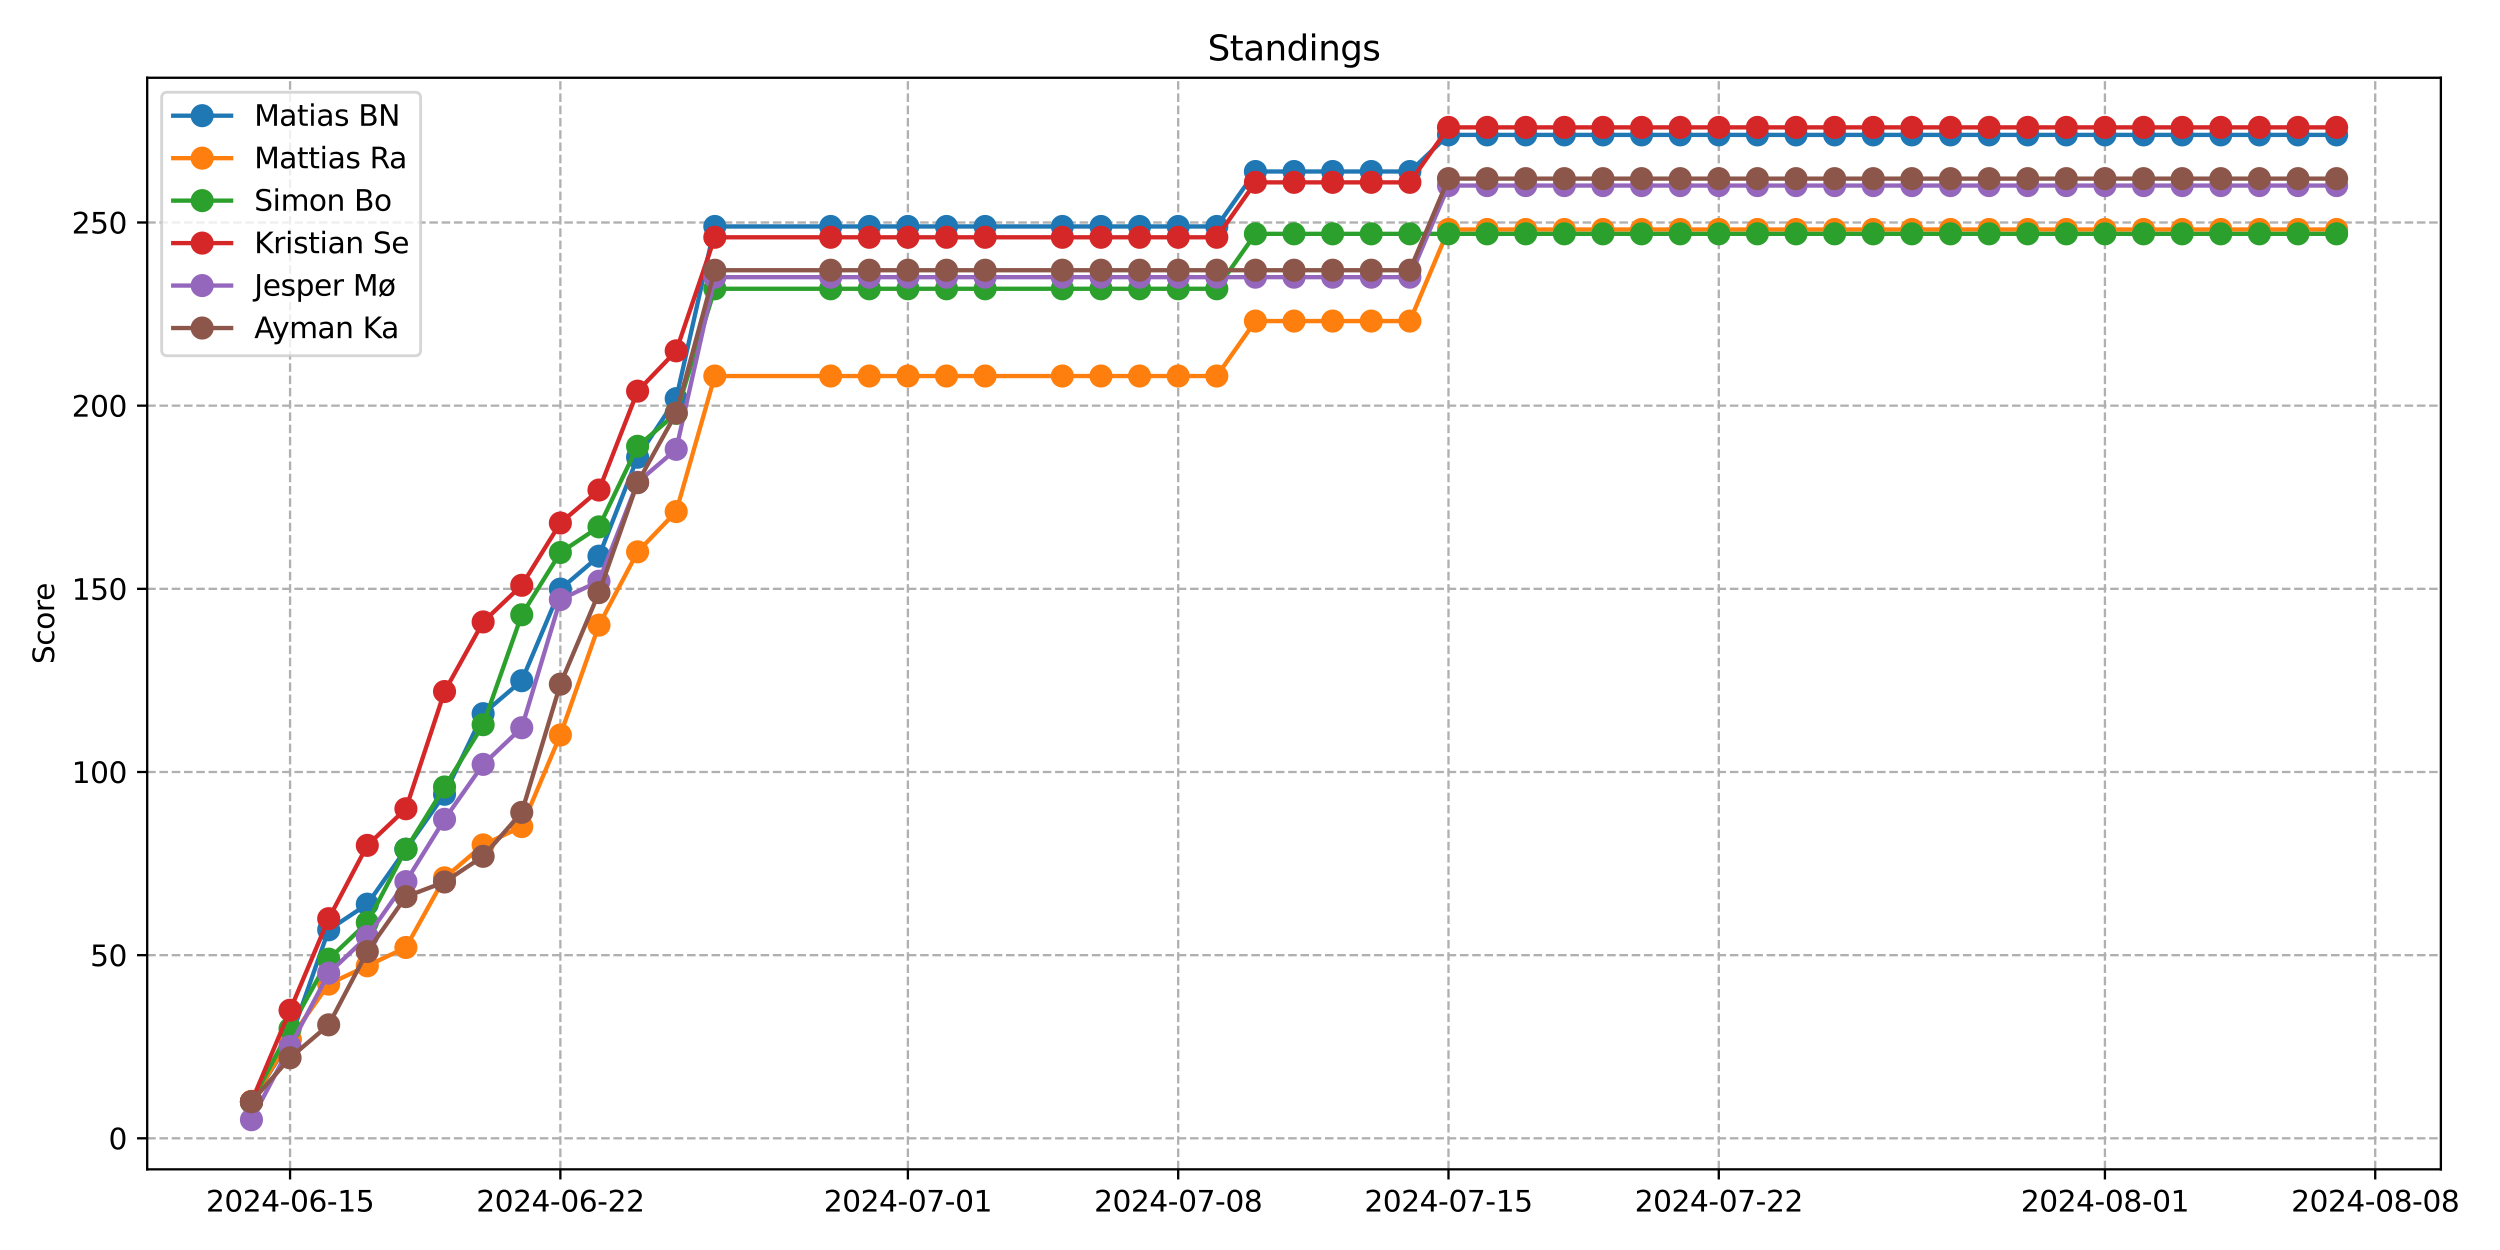 <?xml version="1.0" encoding="utf-8" standalone="no"?>
<!DOCTYPE svg PUBLIC "-//W3C//DTD SVG 1.1//EN"
  "http://www.w3.org/Graphics/SVG/1.1/DTD/svg11.dtd">
<svg xmlns:xlink="http://www.w3.org/1999/xlink" width="864pt" height="432pt" viewBox="0 0 864 432" xmlns="http://www.w3.org/2000/svg" version="1.1">
 <defs>
  <style type="text/css">*{stroke-linejoin: round; stroke-linecap: butt}</style>
 </defs>
 <g id="figure_1">
  <g id="patch_1">
   <path d="M 0 432 
L 864 432 
L 864 0 
L 0 0 
z
" style="fill: #ffffff"/>
  </g>
  <g id="axes_1">
   <g id="patch_2">
    <path d="M 50.87 404.12 
L 843.564 404.12 
L 843.564 26.88 
L 50.87 26.88 
z
" style="fill: #ffffff"/>
   </g>
   <g id="matplotlib.axis_1">
    <g id="xtick_1">
     <g id="line2d_1">
      <path d="M 100.247 404.12 
L 100.247 26.88 
" clip-path="url(#pd429b83e81)" style="fill: none; stroke-dasharray: 2.96,1.28; stroke-dashoffset: 0; stroke: #b0b0b0; stroke-width: 0.8"/>
     </g>
     <g id="line2d_2">
      <defs>
       <path id="m28c511bd09" d="M 0 0 
L 0 3.5 
" style="stroke: #000000; stroke-width: 0.8"/>
      </defs>
      <g>
       <use xlink:href="#m28c511bd09" x="100.247" y="404.12" style="stroke: #000000; stroke-width: 0.8"/>
      </g>
     </g>
     <g id="text_1">
      <!-- 2024-06-15 -->
      <g transform="translate(71.189 418.718) scale(0.1 -0.1)">
       <defs>
        <path id="DejaVuSans-32" d="M 1228 531 
L 3431 531 
L 3431 0 
L 469 0 
L 469 531 
Q 828 903 1448 1529 
Q 2069 2156 2228 2338 
Q 2531 2678 2651 2914 
Q 2772 3150 2772 3378 
Q 2772 3750 2511 3984 
Q 2250 4219 1831 4219 
Q 1534 4219 1204 4116 
Q 875 4013 500 3803 
L 500 4441 
Q 881 4594 1212 4672 
Q 1544 4750 1819 4750 
Q 2544 4750 2975 4387 
Q 3406 4025 3406 3419 
Q 3406 3131 3298 2873 
Q 3191 2616 2906 2266 
Q 2828 2175 2409 1742 
Q 1991 1309 1228 531 
z
" transform="scale(0.016)"/>
        <path id="DejaVuSans-30" d="M 2034 4250 
Q 1547 4250 1301 3770 
Q 1056 3291 1056 2328 
Q 1056 1369 1301 889 
Q 1547 409 2034 409 
Q 2525 409 2770 889 
Q 3016 1369 3016 2328 
Q 3016 3291 2770 3770 
Q 2525 4250 2034 4250 
z
M 2034 4750 
Q 2819 4750 3233 4129 
Q 3647 3509 3647 2328 
Q 3647 1150 3233 529 
Q 2819 -91 2034 -91 
Q 1250 -91 836 529 
Q 422 1150 422 2328 
Q 422 3509 836 4129 
Q 1250 4750 2034 4750 
z
" transform="scale(0.016)"/>
        <path id="DejaVuSans-34" d="M 2419 4116 
L 825 1625 
L 2419 1625 
L 2419 4116 
z
M 2253 4666 
L 3047 4666 
L 3047 1625 
L 3713 1625 
L 3713 1100 
L 3047 1100 
L 3047 0 
L 2419 0 
L 2419 1100 
L 313 1100 
L 313 1709 
L 2253 4666 
z
" transform="scale(0.016)"/>
        <path id="DejaVuSans-2d" d="M 313 2009 
L 1997 2009 
L 1997 1497 
L 313 1497 
L 313 2009 
z
" transform="scale(0.016)"/>
        <path id="DejaVuSans-36" d="M 2113 2584 
Q 1688 2584 1439 2293 
Q 1191 2003 1191 1497 
Q 1191 994 1439 701 
Q 1688 409 2113 409 
Q 2538 409 2786 701 
Q 3034 994 3034 1497 
Q 3034 2003 2786 2293 
Q 2538 2584 2113 2584 
z
M 3366 4563 
L 3366 3988 
Q 3128 4100 2886 4159 
Q 2644 4219 2406 4219 
Q 1781 4219 1451 3797 
Q 1122 3375 1075 2522 
Q 1259 2794 1537 2939 
Q 1816 3084 2150 3084 
Q 2853 3084 3261 2657 
Q 3669 2231 3669 1497 
Q 3669 778 3244 343 
Q 2819 -91 2113 -91 
Q 1303 -91 875 529 
Q 447 1150 447 2328 
Q 447 3434 972 4092 
Q 1497 4750 2381 4750 
Q 2619 4750 2861 4703 
Q 3103 4656 3366 4563 
z
" transform="scale(0.016)"/>
        <path id="DejaVuSans-31" d="M 794 531 
L 1825 531 
L 1825 4091 
L 703 3866 
L 703 4441 
L 1819 4666 
L 2450 4666 
L 2450 531 
L 3481 531 
L 3481 0 
L 794 0 
L 794 531 
z
" transform="scale(0.016)"/>
        <path id="DejaVuSans-35" d="M 691 4666 
L 3169 4666 
L 3169 4134 
L 1269 4134 
L 1269 2991 
Q 1406 3038 1543 3061 
Q 1681 3084 1819 3084 
Q 2600 3084 3056 2656 
Q 3513 2228 3513 1497 
Q 3513 744 3044 326 
Q 2575 -91 1722 -91 
Q 1428 -91 1123 -41 
Q 819 9 494 109 
L 494 744 
Q 775 591 1075 516 
Q 1375 441 1709 441 
Q 2250 441 2565 725 
Q 2881 1009 2881 1497 
Q 2881 1984 2565 2268 
Q 2250 2553 1709 2553 
Q 1456 2553 1204 2497 
Q 953 2441 691 2322 
L 691 4666 
z
" transform="scale(0.016)"/>
       </defs>
       <use xlink:href="#DejaVuSans-32"/>
       <use xlink:href="#DejaVuSans-30" x="63.623"/>
       <use xlink:href="#DejaVuSans-32" x="127.246"/>
       <use xlink:href="#DejaVuSans-34" x="190.869"/>
       <use xlink:href="#DejaVuSans-2d" x="254.492"/>
       <use xlink:href="#DejaVuSans-30" x="290.576"/>
       <use xlink:href="#DejaVuSans-36" x="354.199"/>
       <use xlink:href="#DejaVuSans-2d" x="417.822"/>
       <use xlink:href="#DejaVuSans-31" x="453.906"/>
       <use xlink:href="#DejaVuSans-35" x="517.529"/>
      </g>
     </g>
    </g>
    <g id="xtick_2">
     <g id="line2d_3">
      <path d="M 193.662 404.12 
L 193.662 26.88 
" clip-path="url(#pd429b83e81)" style="fill: none; stroke-dasharray: 2.96,1.28; stroke-dashoffset: 0; stroke: #b0b0b0; stroke-width: 0.8"/>
     </g>
     <g id="line2d_4">
      <g>
       <use xlink:href="#m28c511bd09" x="193.662" y="404.12" style="stroke: #000000; stroke-width: 0.8"/>
      </g>
     </g>
     <g id="text_2">
      <!-- 2024-06-22 -->
      <g transform="translate(164.604 418.718) scale(0.1 -0.1)">
       <use xlink:href="#DejaVuSans-32"/>
       <use xlink:href="#DejaVuSans-30" x="63.623"/>
       <use xlink:href="#DejaVuSans-32" x="127.246"/>
       <use xlink:href="#DejaVuSans-34" x="190.869"/>
       <use xlink:href="#DejaVuSans-2d" x="254.492"/>
       <use xlink:href="#DejaVuSans-30" x="290.576"/>
       <use xlink:href="#DejaVuSans-36" x="354.199"/>
       <use xlink:href="#DejaVuSans-2d" x="417.822"/>
       <use xlink:href="#DejaVuSans-32" x="453.906"/>
       <use xlink:href="#DejaVuSans-32" x="517.529"/>
      </g>
     </g>
    </g>
    <g id="xtick_3">
     <g id="line2d_5">
      <path d="M 313.767 404.12 
L 313.767 26.88 
" clip-path="url(#pd429b83e81)" style="fill: none; stroke-dasharray: 2.96,1.28; stroke-dashoffset: 0; stroke: #b0b0b0; stroke-width: 0.8"/>
     </g>
     <g id="line2d_6">
      <g>
       <use xlink:href="#m28c511bd09" x="313.767" y="404.12" style="stroke: #000000; stroke-width: 0.8"/>
      </g>
     </g>
     <g id="text_3">
      <!-- 2024-07-01 -->
      <g transform="translate(284.709 418.718) scale(0.1 -0.1)">
       <defs>
        <path id="DejaVuSans-37" d="M 525 4666 
L 3525 4666 
L 3525 4397 
L 1831 0 
L 1172 0 
L 2766 4134 
L 525 4134 
L 525 4666 
z
" transform="scale(0.016)"/>
       </defs>
       <use xlink:href="#DejaVuSans-32"/>
       <use xlink:href="#DejaVuSans-30" x="63.623"/>
       <use xlink:href="#DejaVuSans-32" x="127.246"/>
       <use xlink:href="#DejaVuSans-34" x="190.869"/>
       <use xlink:href="#DejaVuSans-2d" x="254.492"/>
       <use xlink:href="#DejaVuSans-30" x="290.576"/>
       <use xlink:href="#DejaVuSans-37" x="354.199"/>
       <use xlink:href="#DejaVuSans-2d" x="417.822"/>
       <use xlink:href="#DejaVuSans-30" x="453.906"/>
       <use xlink:href="#DejaVuSans-31" x="517.529"/>
      </g>
     </g>
    </g>
    <g id="xtick_4">
     <g id="line2d_7">
      <path d="M 407.182 404.12 
L 407.182 26.88 
" clip-path="url(#pd429b83e81)" style="fill: none; stroke-dasharray: 2.96,1.28; stroke-dashoffset: 0; stroke: #b0b0b0; stroke-width: 0.8"/>
     </g>
     <g id="line2d_8">
      <g>
       <use xlink:href="#m28c511bd09" x="407.182" y="404.12" style="stroke: #000000; stroke-width: 0.8"/>
      </g>
     </g>
     <g id="text_4">
      <!-- 2024-07-08 -->
      <g transform="translate(378.124 418.718) scale(0.1 -0.1)">
       <defs>
        <path id="DejaVuSans-38" d="M 2034 2216 
Q 1584 2216 1326 1975 
Q 1069 1734 1069 1313 
Q 1069 891 1326 650 
Q 1584 409 2034 409 
Q 2484 409 2743 651 
Q 3003 894 3003 1313 
Q 3003 1734 2745 1975 
Q 2488 2216 2034 2216 
z
M 1403 2484 
Q 997 2584 770 2862 
Q 544 3141 544 3541 
Q 544 4100 942 4425 
Q 1341 4750 2034 4750 
Q 2731 4750 3128 4425 
Q 3525 4100 3525 3541 
Q 3525 3141 3298 2862 
Q 3072 2584 2669 2484 
Q 3125 2378 3379 2068 
Q 3634 1759 3634 1313 
Q 3634 634 3220 271 
Q 2806 -91 2034 -91 
Q 1263 -91 848 271 
Q 434 634 434 1313 
Q 434 1759 690 2068 
Q 947 2378 1403 2484 
z
M 1172 3481 
Q 1172 3119 1398 2916 
Q 1625 2713 2034 2713 
Q 2441 2713 2670 2916 
Q 2900 3119 2900 3481 
Q 2900 3844 2670 4047 
Q 2441 4250 2034 4250 
Q 1625 4250 1398 4047 
Q 1172 3844 1172 3481 
z
" transform="scale(0.016)"/>
       </defs>
       <use xlink:href="#DejaVuSans-32"/>
       <use xlink:href="#DejaVuSans-30" x="63.623"/>
       <use xlink:href="#DejaVuSans-32" x="127.246"/>
       <use xlink:href="#DejaVuSans-34" x="190.869"/>
       <use xlink:href="#DejaVuSans-2d" x="254.492"/>
       <use xlink:href="#DejaVuSans-30" x="290.576"/>
       <use xlink:href="#DejaVuSans-37" x="354.199"/>
       <use xlink:href="#DejaVuSans-2d" x="417.822"/>
       <use xlink:href="#DejaVuSans-30" x="453.906"/>
       <use xlink:href="#DejaVuSans-38" x="517.529"/>
      </g>
     </g>
    </g>
    <g id="xtick_5">
     <g id="line2d_9">
      <path d="M 500.597 404.12 
L 500.597 26.88 
" clip-path="url(#pd429b83e81)" style="fill: none; stroke-dasharray: 2.96,1.28; stroke-dashoffset: 0; stroke: #b0b0b0; stroke-width: 0.8"/>
     </g>
     <g id="line2d_10">
      <g>
       <use xlink:href="#m28c511bd09" x="500.597" y="404.12" style="stroke: #000000; stroke-width: 0.8"/>
      </g>
     </g>
     <g id="text_5">
      <!-- 2024-07-15 -->
      <g transform="translate(471.539 418.718) scale(0.1 -0.1)">
       <use xlink:href="#DejaVuSans-32"/>
       <use xlink:href="#DejaVuSans-30" x="63.623"/>
       <use xlink:href="#DejaVuSans-32" x="127.246"/>
       <use xlink:href="#DejaVuSans-34" x="190.869"/>
       <use xlink:href="#DejaVuSans-2d" x="254.492"/>
       <use xlink:href="#DejaVuSans-30" x="290.576"/>
       <use xlink:href="#DejaVuSans-37" x="354.199"/>
       <use xlink:href="#DejaVuSans-2d" x="417.822"/>
       <use xlink:href="#DejaVuSans-31" x="453.906"/>
       <use xlink:href="#DejaVuSans-35" x="517.529"/>
      </g>
     </g>
    </g>
    <g id="xtick_6">
     <g id="line2d_11">
      <path d="M 594.012 404.12 
L 594.012 26.88 
" clip-path="url(#pd429b83e81)" style="fill: none; stroke-dasharray: 2.96,1.28; stroke-dashoffset: 0; stroke: #b0b0b0; stroke-width: 0.8"/>
     </g>
     <g id="line2d_12">
      <g>
       <use xlink:href="#m28c511bd09" x="594.012" y="404.12" style="stroke: #000000; stroke-width: 0.8"/>
      </g>
     </g>
     <g id="text_6">
      <!-- 2024-07-22 -->
      <g transform="translate(564.954 418.718) scale(0.1 -0.1)">
       <use xlink:href="#DejaVuSans-32"/>
       <use xlink:href="#DejaVuSans-30" x="63.623"/>
       <use xlink:href="#DejaVuSans-32" x="127.246"/>
       <use xlink:href="#DejaVuSans-34" x="190.869"/>
       <use xlink:href="#DejaVuSans-2d" x="254.492"/>
       <use xlink:href="#DejaVuSans-30" x="290.576"/>
       <use xlink:href="#DejaVuSans-37" x="354.199"/>
       <use xlink:href="#DejaVuSans-2d" x="417.822"/>
       <use xlink:href="#DejaVuSans-32" x="453.906"/>
       <use xlink:href="#DejaVuSans-32" x="517.529"/>
      </g>
     </g>
    </g>
    <g id="xtick_7">
     <g id="line2d_13">
      <path d="M 727.462 404.12 
L 727.462 26.88 
" clip-path="url(#pd429b83e81)" style="fill: none; stroke-dasharray: 2.96,1.28; stroke-dashoffset: 0; stroke: #b0b0b0; stroke-width: 0.8"/>
     </g>
     <g id="line2d_14">
      <g>
       <use xlink:href="#m28c511bd09" x="727.462" y="404.12" style="stroke: #000000; stroke-width: 0.8"/>
      </g>
     </g>
     <g id="text_7">
      <!-- 2024-08-01 -->
      <g transform="translate(698.404 418.718) scale(0.1 -0.1)">
       <use xlink:href="#DejaVuSans-32"/>
       <use xlink:href="#DejaVuSans-30" x="63.623"/>
       <use xlink:href="#DejaVuSans-32" x="127.246"/>
       <use xlink:href="#DejaVuSans-34" x="190.869"/>
       <use xlink:href="#DejaVuSans-2d" x="254.492"/>
       <use xlink:href="#DejaVuSans-30" x="290.576"/>
       <use xlink:href="#DejaVuSans-38" x="354.199"/>
       <use xlink:href="#DejaVuSans-2d" x="417.822"/>
       <use xlink:href="#DejaVuSans-30" x="453.906"/>
       <use xlink:href="#DejaVuSans-31" x="517.529"/>
      </g>
     </g>
    </g>
    <g id="xtick_8">
     <g id="line2d_15">
      <path d="M 820.877 404.12 
L 820.877 26.88 
" clip-path="url(#pd429b83e81)" style="fill: none; stroke-dasharray: 2.96,1.28; stroke-dashoffset: 0; stroke: #b0b0b0; stroke-width: 0.8"/>
     </g>
     <g id="line2d_16">
      <g>
       <use xlink:href="#m28c511bd09" x="820.877" y="404.12" style="stroke: #000000; stroke-width: 0.8"/>
      </g>
     </g>
     <g id="text_8">
      <!-- 2024-08-08 -->
      <g transform="translate(791.819 418.718) scale(0.1 -0.1)">
       <use xlink:href="#DejaVuSans-32"/>
       <use xlink:href="#DejaVuSans-30" x="63.623"/>
       <use xlink:href="#DejaVuSans-32" x="127.246"/>
       <use xlink:href="#DejaVuSans-34" x="190.869"/>
       <use xlink:href="#DejaVuSans-2d" x="254.492"/>
       <use xlink:href="#DejaVuSans-30" x="290.576"/>
       <use xlink:href="#DejaVuSans-38" x="354.199"/>
       <use xlink:href="#DejaVuSans-2d" x="417.822"/>
       <use xlink:href="#DejaVuSans-30" x="453.906"/>
       <use xlink:href="#DejaVuSans-38" x="517.529"/>
      </g>
     </g>
    </g>
   </g>
   <g id="matplotlib.axis_2">
    <g id="ytick_1">
     <g id="line2d_17">
      <path d="M 50.87 393.404 
L 843.564 393.404 
" clip-path="url(#pd429b83e81)" style="fill: none; stroke-dasharray: 2.96,1.28; stroke-dashoffset: 0; stroke: #b0b0b0; stroke-width: 0.8"/>
     </g>
     <g id="line2d_18">
      <defs>
       <path id="m2c88a76815" d="M 0 0 
L -3.5 0 
" style="stroke: #000000; stroke-width: 0.8"/>
      </defs>
      <g>
       <use xlink:href="#m2c88a76815" x="50.87" y="393.404" style="stroke: #000000; stroke-width: 0.8"/>
      </g>
     </g>
     <g id="text_9">
      <!-- 0 -->
      <g transform="translate(37.508 397.203) scale(0.1 -0.1)">
       <use xlink:href="#DejaVuSans-30"/>
      </g>
     </g>
    </g>
    <g id="ytick_2">
     <g id="line2d_19">
      <path d="M 50.87 330.103 
L 843.564 330.103 
" clip-path="url(#pd429b83e81)" style="fill: none; stroke-dasharray: 2.96,1.28; stroke-dashoffset: 0; stroke: #b0b0b0; stroke-width: 0.8"/>
     </g>
     <g id="line2d_20">
      <g>
       <use xlink:href="#m2c88a76815" x="50.87" y="330.103" style="stroke: #000000; stroke-width: 0.8"/>
      </g>
     </g>
     <g id="text_10">
      <!-- 50 -->
      <g transform="translate(31.145 333.903) scale(0.1 -0.1)">
       <use xlink:href="#DejaVuSans-35"/>
       <use xlink:href="#DejaVuSans-30" x="63.623"/>
      </g>
     </g>
    </g>
    <g id="ytick_3">
     <g id="line2d_21">
      <path d="M 50.87 266.803 
L 843.564 266.803 
" clip-path="url(#pd429b83e81)" style="fill: none; stroke-dasharray: 2.96,1.28; stroke-dashoffset: 0; stroke: #b0b0b0; stroke-width: 0.8"/>
     </g>
     <g id="line2d_22">
      <g>
       <use xlink:href="#m2c88a76815" x="50.87" y="266.803" style="stroke: #000000; stroke-width: 0.8"/>
      </g>
     </g>
     <g id="text_11">
      <!-- 100 -->
      <g transform="translate(24.782 270.602) scale(0.1 -0.1)">
       <use xlink:href="#DejaVuSans-31"/>
       <use xlink:href="#DejaVuSans-30" x="63.623"/>
       <use xlink:href="#DejaVuSans-30" x="127.246"/>
      </g>
     </g>
    </g>
    <g id="ytick_4">
     <g id="line2d_23">
      <path d="M 50.87 203.502 
L 843.564 203.502 
" clip-path="url(#pd429b83e81)" style="fill: none; stroke-dasharray: 2.96,1.28; stroke-dashoffset: 0; stroke: #b0b0b0; stroke-width: 0.8"/>
     </g>
     <g id="line2d_24">
      <g>
       <use xlink:href="#m2c88a76815" x="50.87" y="203.502" style="stroke: #000000; stroke-width: 0.8"/>
      </g>
     </g>
     <g id="text_12">
      <!-- 150 -->
      <g transform="translate(24.782 207.301) scale(0.1 -0.1)">
       <use xlink:href="#DejaVuSans-31"/>
       <use xlink:href="#DejaVuSans-35" x="63.623"/>
       <use xlink:href="#DejaVuSans-30" x="127.246"/>
      </g>
     </g>
    </g>
    <g id="ytick_5">
     <g id="line2d_25">
      <path d="M 50.87 140.201 
L 843.564 140.201 
" clip-path="url(#pd429b83e81)" style="fill: none; stroke-dasharray: 2.96,1.28; stroke-dashoffset: 0; stroke: #b0b0b0; stroke-width: 0.8"/>
     </g>
     <g id="line2d_26">
      <g>
       <use xlink:href="#m2c88a76815" x="50.87" y="140.201" style="stroke: #000000; stroke-width: 0.8"/>
      </g>
     </g>
     <g id="text_13">
      <!-- 200 -->
      <g transform="translate(24.782 144) scale(0.1 -0.1)">
       <use xlink:href="#DejaVuSans-32"/>
       <use xlink:href="#DejaVuSans-30" x="63.623"/>
       <use xlink:href="#DejaVuSans-30" x="127.246"/>
      </g>
     </g>
    </g>
    <g id="ytick_6">
     <g id="line2d_27">
      <path d="M 50.87 76.9 
L 843.564 76.9 
" clip-path="url(#pd429b83e81)" style="fill: none; stroke-dasharray: 2.96,1.28; stroke-dashoffset: 0; stroke: #b0b0b0; stroke-width: 0.8"/>
     </g>
     <g id="line2d_28">
      <g>
       <use xlink:href="#m2c88a76815" x="50.87" y="76.9" style="stroke: #000000; stroke-width: 0.8"/>
      </g>
     </g>
     <g id="text_14">
      <!-- 250 -->
      <g transform="translate(24.782 80.7) scale(0.1 -0.1)">
       <use xlink:href="#DejaVuSans-32"/>
       <use xlink:href="#DejaVuSans-35" x="63.623"/>
       <use xlink:href="#DejaVuSans-30" x="127.246"/>
      </g>
     </g>
    </g>
    <g id="text_15">
     <!-- Score -->
     <g transform="translate(18.703 229.502) rotate(-90) scale(0.1 -0.1)">
      <defs>
       <path id="DejaVuSans-53" d="M 3425 4513 
L 3425 3897 
Q 3066 4069 2747 4153 
Q 2428 4238 2131 4238 
Q 1616 4238 1336 4038 
Q 1056 3838 1056 3469 
Q 1056 3159 1242 3001 
Q 1428 2844 1947 2747 
L 2328 2669 
Q 3034 2534 3370 2195 
Q 3706 1856 3706 1288 
Q 3706 609 3251 259 
Q 2797 -91 1919 -91 
Q 1588 -91 1214 -16 
Q 841 59 441 206 
L 441 856 
Q 825 641 1194 531 
Q 1563 422 1919 422 
Q 2459 422 2753 634 
Q 3047 847 3047 1241 
Q 3047 1584 2836 1778 
Q 2625 1972 2144 2069 
L 1759 2144 
Q 1053 2284 737 2584 
Q 422 2884 422 3419 
Q 422 4038 858 4394 
Q 1294 4750 2059 4750 
Q 2388 4750 2728 4690 
Q 3069 4631 3425 4513 
z
" transform="scale(0.016)"/>
       <path id="DejaVuSans-63" d="M 3122 3366 
L 3122 2828 
Q 2878 2963 2633 3030 
Q 2388 3097 2138 3097 
Q 1578 3097 1268 2742 
Q 959 2388 959 1747 
Q 959 1106 1268 751 
Q 1578 397 2138 397 
Q 2388 397 2633 464 
Q 2878 531 3122 666 
L 3122 134 
Q 2881 22 2623 -34 
Q 2366 -91 2075 -91 
Q 1284 -91 818 406 
Q 353 903 353 1747 
Q 353 2603 823 3093 
Q 1294 3584 2113 3584 
Q 2378 3584 2631 3529 
Q 2884 3475 3122 3366 
z
" transform="scale(0.016)"/>
       <path id="DejaVuSans-6f" d="M 1959 3097 
Q 1497 3097 1228 2736 
Q 959 2375 959 1747 
Q 959 1119 1226 758 
Q 1494 397 1959 397 
Q 2419 397 2687 759 
Q 2956 1122 2956 1747 
Q 2956 2369 2687 2733 
Q 2419 3097 1959 3097 
z
M 1959 3584 
Q 2709 3584 3137 3096 
Q 3566 2609 3566 1747 
Q 3566 888 3137 398 
Q 2709 -91 1959 -91 
Q 1206 -91 779 398 
Q 353 888 353 1747 
Q 353 2609 779 3096 
Q 1206 3584 1959 3584 
z
" transform="scale(0.016)"/>
       <path id="DejaVuSans-72" d="M 2631 2963 
Q 2534 3019 2420 3045 
Q 2306 3072 2169 3072 
Q 1681 3072 1420 2755 
Q 1159 2438 1159 1844 
L 1159 0 
L 581 0 
L 581 3500 
L 1159 3500 
L 1159 2956 
Q 1341 3275 1631 3429 
Q 1922 3584 2338 3584 
Q 2397 3584 2469 3576 
Q 2541 3569 2628 3553 
L 2631 2963 
z
" transform="scale(0.016)"/>
       <path id="DejaVuSans-65" d="M 3597 1894 
L 3597 1613 
L 953 1613 
Q 991 1019 1311 708 
Q 1631 397 2203 397 
Q 2534 397 2845 478 
Q 3156 559 3463 722 
L 3463 178 
Q 3153 47 2828 -22 
Q 2503 -91 2169 -91 
Q 1331 -91 842 396 
Q 353 884 353 1716 
Q 353 2575 817 3079 
Q 1281 3584 2069 3584 
Q 2775 3584 3186 3129 
Q 3597 2675 3597 1894 
z
M 3022 2063 
Q 3016 2534 2758 2815 
Q 2500 3097 2075 3097 
Q 1594 3097 1305 2825 
Q 1016 2553 972 2059 
L 3022 2063 
z
" transform="scale(0.016)"/>
      </defs>
      <use xlink:href="#DejaVuSans-53"/>
      <use xlink:href="#DejaVuSans-63" x="63.477"/>
      <use xlink:href="#DejaVuSans-6f" x="118.457"/>
      <use xlink:href="#DejaVuSans-72" x="179.639"/>
      <use xlink:href="#DejaVuSans-65" x="218.502"/>
     </g>
    </g>
   </g>
   <g id="line2d_29">
    <path d="M 86.902 380.843 
L 100.247 359.321 
L 113.592 321.34 
L 126.937 312.478 
L 140.282 293.488 
L 153.627 274.498 
L 166.972 246.646 
L 180.317 235.251 
L 193.662 203.601 
L 207.007 192.207 
L 220.352 158.024 
L 233.697 137.768 
L 247.042 78.266 
L 287.077 78.266 
L 300.422 78.266 
L 313.767 78.266 
L 327.112 78.266 
L 340.457 78.266 
L 367.147 78.266 
L 380.492 78.266 
L 393.837 78.266 
L 407.182 78.266 
L 420.527 78.266 
L 433.872 59.275 
L 447.217 59.275 
L 460.562 59.275 
L 473.907 59.275 
L 487.252 59.275 
L 500.597 46.615 
L 513.942 46.615 
L 527.287 46.615 
L 540.632 46.615 
L 553.977 46.615 
L 567.322 46.615 
L 580.667 46.615 
L 594.012 46.615 
L 607.357 46.615 
L 620.702 46.615 
L 634.047 46.615 
L 647.392 46.615 
L 660.737 46.615 
L 674.082 46.615 
L 687.427 46.615 
L 700.772 46.615 
L 714.117 46.615 
L 727.462 46.615 
L 740.807 46.615 
L 754.152 46.615 
L 767.497 46.615 
L 780.842 46.615 
L 794.187 46.615 
L 807.532 46.615 
" clip-path="url(#pd429b83e81)" style="fill: none; stroke: #1f77b4; stroke-width: 1.5; stroke-linecap: square"/>
    <defs>
     <path id="mea6fcc455d" d="M 0 3.5 
C 0.928 3.5 1.819 3.131 2.475 2.475 
C 3.131 1.819 3.5 0.928 3.5 0 
C 3.5 -0.928 3.131 -1.819 2.475 -2.475 
C 1.819 -3.131 0.928 -3.5 0 -3.5 
C -0.928 -3.5 -1.819 -3.131 -2.475 -2.475 
C -3.131 -1.819 -3.5 -0.928 -3.5 0 
C -3.5 0.928 -3.131 1.819 -2.475 2.475 
C -1.819 3.131 -0.928 3.5 0 3.5 
z
" style="stroke: #1f77b4"/>
    </defs>
    <g clip-path="url(#pd429b83e81)">
     <use xlink:href="#mea6fcc455d" x="86.902" y="380.843" style="fill: #1f77b4; stroke: #1f77b4"/>
     <use xlink:href="#mea6fcc455d" x="100.247" y="359.321" style="fill: #1f77b4; stroke: #1f77b4"/>
     <use xlink:href="#mea6fcc455d" x="113.592" y="321.34" style="fill: #1f77b4; stroke: #1f77b4"/>
     <use xlink:href="#mea6fcc455d" x="126.937" y="312.478" style="fill: #1f77b4; stroke: #1f77b4"/>
     <use xlink:href="#mea6fcc455d" x="140.282" y="293.488" style="fill: #1f77b4; stroke: #1f77b4"/>
     <use xlink:href="#mea6fcc455d" x="153.627" y="274.498" style="fill: #1f77b4; stroke: #1f77b4"/>
     <use xlink:href="#mea6fcc455d" x="166.972" y="246.646" style="fill: #1f77b4; stroke: #1f77b4"/>
     <use xlink:href="#mea6fcc455d" x="180.317" y="235.251" style="fill: #1f77b4; stroke: #1f77b4"/>
     <use xlink:href="#mea6fcc455d" x="193.662" y="203.601" style="fill: #1f77b4; stroke: #1f77b4"/>
     <use xlink:href="#mea6fcc455d" x="207.007" y="192.207" style="fill: #1f77b4; stroke: #1f77b4"/>
     <use xlink:href="#mea6fcc455d" x="220.352" y="158.024" style="fill: #1f77b4; stroke: #1f77b4"/>
     <use xlink:href="#mea6fcc455d" x="233.697" y="137.768" style="fill: #1f77b4; stroke: #1f77b4"/>
     <use xlink:href="#mea6fcc455d" x="247.042" y="78.266" style="fill: #1f77b4; stroke: #1f77b4"/>
     <use xlink:href="#mea6fcc455d" x="287.077" y="78.266" style="fill: #1f77b4; stroke: #1f77b4"/>
     <use xlink:href="#mea6fcc455d" x="300.422" y="78.266" style="fill: #1f77b4; stroke: #1f77b4"/>
     <use xlink:href="#mea6fcc455d" x="313.767" y="78.266" style="fill: #1f77b4; stroke: #1f77b4"/>
     <use xlink:href="#mea6fcc455d" x="327.112" y="78.266" style="fill: #1f77b4; stroke: #1f77b4"/>
     <use xlink:href="#mea6fcc455d" x="340.457" y="78.266" style="fill: #1f77b4; stroke: #1f77b4"/>
     <use xlink:href="#mea6fcc455d" x="367.147" y="78.266" style="fill: #1f77b4; stroke: #1f77b4"/>
     <use xlink:href="#mea6fcc455d" x="380.492" y="78.266" style="fill: #1f77b4; stroke: #1f77b4"/>
     <use xlink:href="#mea6fcc455d" x="393.837" y="78.266" style="fill: #1f77b4; stroke: #1f77b4"/>
     <use xlink:href="#mea6fcc455d" x="407.182" y="78.266" style="fill: #1f77b4; stroke: #1f77b4"/>
     <use xlink:href="#mea6fcc455d" x="420.527" y="78.266" style="fill: #1f77b4; stroke: #1f77b4"/>
     <use xlink:href="#mea6fcc455d" x="433.872" y="59.275" style="fill: #1f77b4; stroke: #1f77b4"/>
     <use xlink:href="#mea6fcc455d" x="447.217" y="59.275" style="fill: #1f77b4; stroke: #1f77b4"/>
     <use xlink:href="#mea6fcc455d" x="460.562" y="59.275" style="fill: #1f77b4; stroke: #1f77b4"/>
     <use xlink:href="#mea6fcc455d" x="473.907" y="59.275" style="fill: #1f77b4; stroke: #1f77b4"/>
     <use xlink:href="#mea6fcc455d" x="487.252" y="59.275" style="fill: #1f77b4; stroke: #1f77b4"/>
     <use xlink:href="#mea6fcc455d" x="500.597" y="46.615" style="fill: #1f77b4; stroke: #1f77b4"/>
     <use xlink:href="#mea6fcc455d" x="513.942" y="46.615" style="fill: #1f77b4; stroke: #1f77b4"/>
     <use xlink:href="#mea6fcc455d" x="527.287" y="46.615" style="fill: #1f77b4; stroke: #1f77b4"/>
     <use xlink:href="#mea6fcc455d" x="540.632" y="46.615" style="fill: #1f77b4; stroke: #1f77b4"/>
     <use xlink:href="#mea6fcc455d" x="553.977" y="46.615" style="fill: #1f77b4; stroke: #1f77b4"/>
     <use xlink:href="#mea6fcc455d" x="567.322" y="46.615" style="fill: #1f77b4; stroke: #1f77b4"/>
     <use xlink:href="#mea6fcc455d" x="580.667" y="46.615" style="fill: #1f77b4; stroke: #1f77b4"/>
     <use xlink:href="#mea6fcc455d" x="594.012" y="46.615" style="fill: #1f77b4; stroke: #1f77b4"/>
     <use xlink:href="#mea6fcc455d" x="607.357" y="46.615" style="fill: #1f77b4; stroke: #1f77b4"/>
     <use xlink:href="#mea6fcc455d" x="620.702" y="46.615" style="fill: #1f77b4; stroke: #1f77b4"/>
     <use xlink:href="#mea6fcc455d" x="634.047" y="46.615" style="fill: #1f77b4; stroke: #1f77b4"/>
     <use xlink:href="#mea6fcc455d" x="647.392" y="46.615" style="fill: #1f77b4; stroke: #1f77b4"/>
     <use xlink:href="#mea6fcc455d" x="660.737" y="46.615" style="fill: #1f77b4; stroke: #1f77b4"/>
     <use xlink:href="#mea6fcc455d" x="674.082" y="46.615" style="fill: #1f77b4; stroke: #1f77b4"/>
     <use xlink:href="#mea6fcc455d" x="687.427" y="46.615" style="fill: #1f77b4; stroke: #1f77b4"/>
     <use xlink:href="#mea6fcc455d" x="700.772" y="46.615" style="fill: #1f77b4; stroke: #1f77b4"/>
     <use xlink:href="#mea6fcc455d" x="714.117" y="46.615" style="fill: #1f77b4; stroke: #1f77b4"/>
     <use xlink:href="#mea6fcc455d" x="727.462" y="46.615" style="fill: #1f77b4; stroke: #1f77b4"/>
     <use xlink:href="#mea6fcc455d" x="740.807" y="46.615" style="fill: #1f77b4; stroke: #1f77b4"/>
     <use xlink:href="#mea6fcc455d" x="754.152" y="46.615" style="fill: #1f77b4; stroke: #1f77b4"/>
     <use xlink:href="#mea6fcc455d" x="767.497" y="46.615" style="fill: #1f77b4; stroke: #1f77b4"/>
     <use xlink:href="#mea6fcc455d" x="780.842" y="46.615" style="fill: #1f77b4; stroke: #1f77b4"/>
     <use xlink:href="#mea6fcc455d" x="794.187" y="46.615" style="fill: #1f77b4; stroke: #1f77b4"/>
     <use xlink:href="#mea6fcc455d" x="807.532" y="46.615" style="fill: #1f77b4; stroke: #1f77b4"/>
    </g>
   </g>
   <g id="line2d_30">
    <path d="M 86.902 380.622 
L 100.247 359.1 
L 113.592 340.11 
L 126.937 333.78 
L 140.282 327.45 
L 153.627 303.395 
L 166.972 292.001 
L 180.317 285.671 
L 193.662 254.021 
L 207.007 216.04 
L 220.352 190.72 
L 233.697 176.794 
L 247.042 129.951 
L 287.077 129.951 
L 300.422 129.951 
L 313.767 129.951 
L 327.112 129.951 
L 340.457 129.951 
L 367.147 129.951 
L 380.492 129.951 
L 393.837 129.951 
L 407.182 129.951 
L 420.527 129.951 
L 433.872 110.961 
L 447.217 110.961 
L 460.562 110.961 
L 473.907 110.961 
L 487.252 110.961 
L 500.597 79.311 
L 513.942 79.311 
L 527.287 79.311 
L 540.632 79.311 
L 553.977 79.311 
L 567.322 79.311 
L 580.667 79.311 
L 594.012 79.311 
L 607.357 79.311 
L 620.702 79.311 
L 634.047 79.311 
L 647.392 79.311 
L 660.737 79.311 
L 674.082 79.311 
L 687.427 79.311 
L 700.772 79.311 
L 714.117 79.311 
L 727.462 79.311 
L 740.807 79.311 
L 754.152 79.311 
L 767.497 79.311 
L 780.842 79.311 
L 794.187 79.311 
L 807.532 79.311 
" clip-path="url(#pd429b83e81)" style="fill: none; stroke: #ff7f0e; stroke-width: 1.5; stroke-linecap: square"/>
    <defs>
     <path id="m7a7f8975c0" d="M 0 3.5 
C 0.928 3.5 1.819 3.131 2.475 2.475 
C 3.131 1.819 3.5 0.928 3.5 0 
C 3.5 -0.928 3.131 -1.819 2.475 -2.475 
C 1.819 -3.131 0.928 -3.5 0 -3.5 
C -0.928 -3.5 -1.819 -3.131 -2.475 -2.475 
C -3.131 -1.819 -3.5 -0.928 -3.5 0 
C -3.5 0.928 -3.131 1.819 -2.475 2.475 
C -1.819 3.131 -0.928 3.5 0 3.5 
z
" style="stroke: #ff7f0e"/>
    </defs>
    <g clip-path="url(#pd429b83e81)">
     <use xlink:href="#m7a7f8975c0" x="86.902" y="380.622" style="fill: #ff7f0e; stroke: #ff7f0e"/>
     <use xlink:href="#m7a7f8975c0" x="100.247" y="359.1" style="fill: #ff7f0e; stroke: #ff7f0e"/>
     <use xlink:href="#m7a7f8975c0" x="113.592" y="340.11" style="fill: #ff7f0e; stroke: #ff7f0e"/>
     <use xlink:href="#m7a7f8975c0" x="126.937" y="333.78" style="fill: #ff7f0e; stroke: #ff7f0e"/>
     <use xlink:href="#m7a7f8975c0" x="140.282" y="327.45" style="fill: #ff7f0e; stroke: #ff7f0e"/>
     <use xlink:href="#m7a7f8975c0" x="153.627" y="303.395" style="fill: #ff7f0e; stroke: #ff7f0e"/>
     <use xlink:href="#m7a7f8975c0" x="166.972" y="292.001" style="fill: #ff7f0e; stroke: #ff7f0e"/>
     <use xlink:href="#m7a7f8975c0" x="180.317" y="285.671" style="fill: #ff7f0e; stroke: #ff7f0e"/>
     <use xlink:href="#m7a7f8975c0" x="193.662" y="254.021" style="fill: #ff7f0e; stroke: #ff7f0e"/>
     <use xlink:href="#m7a7f8975c0" x="207.007" y="216.04" style="fill: #ff7f0e; stroke: #ff7f0e"/>
     <use xlink:href="#m7a7f8975c0" x="220.352" y="190.72" style="fill: #ff7f0e; stroke: #ff7f0e"/>
     <use xlink:href="#m7a7f8975c0" x="233.697" y="176.794" style="fill: #ff7f0e; stroke: #ff7f0e"/>
     <use xlink:href="#m7a7f8975c0" x="247.042" y="129.951" style="fill: #ff7f0e; stroke: #ff7f0e"/>
     <use xlink:href="#m7a7f8975c0" x="287.077" y="129.951" style="fill: #ff7f0e; stroke: #ff7f0e"/>
     <use xlink:href="#m7a7f8975c0" x="300.422" y="129.951" style="fill: #ff7f0e; stroke: #ff7f0e"/>
     <use xlink:href="#m7a7f8975c0" x="313.767" y="129.951" style="fill: #ff7f0e; stroke: #ff7f0e"/>
     <use xlink:href="#m7a7f8975c0" x="327.112" y="129.951" style="fill: #ff7f0e; stroke: #ff7f0e"/>
     <use xlink:href="#m7a7f8975c0" x="340.457" y="129.951" style="fill: #ff7f0e; stroke: #ff7f0e"/>
     <use xlink:href="#m7a7f8975c0" x="367.147" y="129.951" style="fill: #ff7f0e; stroke: #ff7f0e"/>
     <use xlink:href="#m7a7f8975c0" x="380.492" y="129.951" style="fill: #ff7f0e; stroke: #ff7f0e"/>
     <use xlink:href="#m7a7f8975c0" x="393.837" y="129.951" style="fill: #ff7f0e; stroke: #ff7f0e"/>
     <use xlink:href="#m7a7f8975c0" x="407.182" y="129.951" style="fill: #ff7f0e; stroke: #ff7f0e"/>
     <use xlink:href="#m7a7f8975c0" x="420.527" y="129.951" style="fill: #ff7f0e; stroke: #ff7f0e"/>
     <use xlink:href="#m7a7f8975c0" x="433.872" y="110.961" style="fill: #ff7f0e; stroke: #ff7f0e"/>
     <use xlink:href="#m7a7f8975c0" x="447.217" y="110.961" style="fill: #ff7f0e; stroke: #ff7f0e"/>
     <use xlink:href="#m7a7f8975c0" x="460.562" y="110.961" style="fill: #ff7f0e; stroke: #ff7f0e"/>
     <use xlink:href="#m7a7f8975c0" x="473.907" y="110.961" style="fill: #ff7f0e; stroke: #ff7f0e"/>
     <use xlink:href="#m7a7f8975c0" x="487.252" y="110.961" style="fill: #ff7f0e; stroke: #ff7f0e"/>
     <use xlink:href="#m7a7f8975c0" x="500.597" y="79.311" style="fill: #ff7f0e; stroke: #ff7f0e"/>
     <use xlink:href="#m7a7f8975c0" x="513.942" y="79.311" style="fill: #ff7f0e; stroke: #ff7f0e"/>
     <use xlink:href="#m7a7f8975c0" x="527.287" y="79.311" style="fill: #ff7f0e; stroke: #ff7f0e"/>
     <use xlink:href="#m7a7f8975c0" x="540.632" y="79.311" style="fill: #ff7f0e; stroke: #ff7f0e"/>
     <use xlink:href="#m7a7f8975c0" x="553.977" y="79.311" style="fill: #ff7f0e; stroke: #ff7f0e"/>
     <use xlink:href="#m7a7f8975c0" x="567.322" y="79.311" style="fill: #ff7f0e; stroke: #ff7f0e"/>
     <use xlink:href="#m7a7f8975c0" x="580.667" y="79.311" style="fill: #ff7f0e; stroke: #ff7f0e"/>
     <use xlink:href="#m7a7f8975c0" x="594.012" y="79.311" style="fill: #ff7f0e; stroke: #ff7f0e"/>
     <use xlink:href="#m7a7f8975c0" x="607.357" y="79.311" style="fill: #ff7f0e; stroke: #ff7f0e"/>
     <use xlink:href="#m7a7f8975c0" x="620.702" y="79.311" style="fill: #ff7f0e; stroke: #ff7f0e"/>
     <use xlink:href="#m7a7f8975c0" x="634.047" y="79.311" style="fill: #ff7f0e; stroke: #ff7f0e"/>
     <use xlink:href="#m7a7f8975c0" x="647.392" y="79.311" style="fill: #ff7f0e; stroke: #ff7f0e"/>
     <use xlink:href="#m7a7f8975c0" x="660.737" y="79.311" style="fill: #ff7f0e; stroke: #ff7f0e"/>
     <use xlink:href="#m7a7f8975c0" x="674.082" y="79.311" style="fill: #ff7f0e; stroke: #ff7f0e"/>
     <use xlink:href="#m7a7f8975c0" x="687.427" y="79.311" style="fill: #ff7f0e; stroke: #ff7f0e"/>
     <use xlink:href="#m7a7f8975c0" x="700.772" y="79.311" style="fill: #ff7f0e; stroke: #ff7f0e"/>
     <use xlink:href="#m7a7f8975c0" x="714.117" y="79.311" style="fill: #ff7f0e; stroke: #ff7f0e"/>
     <use xlink:href="#m7a7f8975c0" x="727.462" y="79.311" style="fill: #ff7f0e; stroke: #ff7f0e"/>
     <use xlink:href="#m7a7f8975c0" x="740.807" y="79.311" style="fill: #ff7f0e; stroke: #ff7f0e"/>
     <use xlink:href="#m7a7f8975c0" x="754.152" y="79.311" style="fill: #ff7f0e; stroke: #ff7f0e"/>
     <use xlink:href="#m7a7f8975c0" x="767.497" y="79.311" style="fill: #ff7f0e; stroke: #ff7f0e"/>
     <use xlink:href="#m7a7f8975c0" x="780.842" y="79.311" style="fill: #ff7f0e; stroke: #ff7f0e"/>
     <use xlink:href="#m7a7f8975c0" x="794.187" y="79.311" style="fill: #ff7f0e; stroke: #ff7f0e"/>
     <use xlink:href="#m7a7f8975c0" x="807.532" y="79.311" style="fill: #ff7f0e; stroke: #ff7f0e"/>
    </g>
   </g>
   <g id="line2d_31">
    <path d="M 86.902 380.855 
L 100.247 355.535 
L 113.592 331.48 
L 126.937 318.82 
L 140.282 293.5 
L 153.627 271.978 
L 166.972 250.455 
L 180.317 212.475 
L 193.662 190.953 
L 207.007 182.091 
L 220.352 154.238 
L 233.697 142.844 
L 247.042 99.8 
L 287.077 99.8 
L 300.422 99.8 
L 313.767 99.8 
L 327.112 99.8 
L 340.457 99.8 
L 367.147 99.8 
L 380.492 99.8 
L 393.837 99.8 
L 407.182 99.8 
L 420.527 99.8 
L 433.872 80.809 
L 447.217 80.809 
L 460.562 80.809 
L 473.907 80.809 
L 487.252 80.809 
L 500.597 80.809 
L 513.942 80.809 
L 527.287 80.809 
L 540.632 80.809 
L 553.977 80.809 
L 567.322 80.809 
L 580.667 80.809 
L 594.012 80.809 
L 607.357 80.809 
L 620.702 80.809 
L 634.047 80.809 
L 647.392 80.809 
L 660.737 80.809 
L 674.082 80.809 
L 687.427 80.809 
L 700.772 80.809 
L 714.117 80.809 
L 727.462 80.809 
L 740.807 80.809 
L 754.152 80.809 
L 767.497 80.809 
L 780.842 80.809 
L 794.187 80.809 
L 807.532 80.809 
" clip-path="url(#pd429b83e81)" style="fill: none; stroke: #2ca02c; stroke-width: 1.5; stroke-linecap: square"/>
    <defs>
     <path id="m955f59be9e" d="M 0 3.5 
C 0.928 3.5 1.819 3.131 2.475 2.475 
C 3.131 1.819 3.5 0.928 3.5 0 
C 3.5 -0.928 3.131 -1.819 2.475 -2.475 
C 1.819 -3.131 0.928 -3.5 0 -3.5 
C -0.928 -3.5 -1.819 -3.131 -2.475 -2.475 
C -3.131 -1.819 -3.5 -0.928 -3.5 0 
C -3.5 0.928 -3.131 1.819 -2.475 2.475 
C -1.819 3.131 -0.928 3.5 0 3.5 
z
" style="stroke: #2ca02c"/>
    </defs>
    <g clip-path="url(#pd429b83e81)">
     <use xlink:href="#m955f59be9e" x="86.902" y="380.855" style="fill: #2ca02c; stroke: #2ca02c"/>
     <use xlink:href="#m955f59be9e" x="100.247" y="355.535" style="fill: #2ca02c; stroke: #2ca02c"/>
     <use xlink:href="#m955f59be9e" x="113.592" y="331.48" style="fill: #2ca02c; stroke: #2ca02c"/>
     <use xlink:href="#m955f59be9e" x="126.937" y="318.82" style="fill: #2ca02c; stroke: #2ca02c"/>
     <use xlink:href="#m955f59be9e" x="140.282" y="293.5" style="fill: #2ca02c; stroke: #2ca02c"/>
     <use xlink:href="#m955f59be9e" x="153.627" y="271.978" style="fill: #2ca02c; stroke: #2ca02c"/>
     <use xlink:href="#m955f59be9e" x="166.972" y="250.455" style="fill: #2ca02c; stroke: #2ca02c"/>
     <use xlink:href="#m955f59be9e" x="180.317" y="212.475" style="fill: #2ca02c; stroke: #2ca02c"/>
     <use xlink:href="#m955f59be9e" x="193.662" y="190.953" style="fill: #2ca02c; stroke: #2ca02c"/>
     <use xlink:href="#m955f59be9e" x="207.007" y="182.091" style="fill: #2ca02c; stroke: #2ca02c"/>
     <use xlink:href="#m955f59be9e" x="220.352" y="154.238" style="fill: #2ca02c; stroke: #2ca02c"/>
     <use xlink:href="#m955f59be9e" x="233.697" y="142.844" style="fill: #2ca02c; stroke: #2ca02c"/>
     <use xlink:href="#m955f59be9e" x="247.042" y="99.8" style="fill: #2ca02c; stroke: #2ca02c"/>
     <use xlink:href="#m955f59be9e" x="287.077" y="99.8" style="fill: #2ca02c; stroke: #2ca02c"/>
     <use xlink:href="#m955f59be9e" x="300.422" y="99.8" style="fill: #2ca02c; stroke: #2ca02c"/>
     <use xlink:href="#m955f59be9e" x="313.767" y="99.8" style="fill: #2ca02c; stroke: #2ca02c"/>
     <use xlink:href="#m955f59be9e" x="327.112" y="99.8" style="fill: #2ca02c; stroke: #2ca02c"/>
     <use xlink:href="#m955f59be9e" x="340.457" y="99.8" style="fill: #2ca02c; stroke: #2ca02c"/>
     <use xlink:href="#m955f59be9e" x="367.147" y="99.8" style="fill: #2ca02c; stroke: #2ca02c"/>
     <use xlink:href="#m955f59be9e" x="380.492" y="99.8" style="fill: #2ca02c; stroke: #2ca02c"/>
     <use xlink:href="#m955f59be9e" x="393.837" y="99.8" style="fill: #2ca02c; stroke: #2ca02c"/>
     <use xlink:href="#m955f59be9e" x="407.182" y="99.8" style="fill: #2ca02c; stroke: #2ca02c"/>
     <use xlink:href="#m955f59be9e" x="420.527" y="99.8" style="fill: #2ca02c; stroke: #2ca02c"/>
     <use xlink:href="#m955f59be9e" x="433.872" y="80.809" style="fill: #2ca02c; stroke: #2ca02c"/>
     <use xlink:href="#m955f59be9e" x="447.217" y="80.809" style="fill: #2ca02c; stroke: #2ca02c"/>
     <use xlink:href="#m955f59be9e" x="460.562" y="80.809" style="fill: #2ca02c; stroke: #2ca02c"/>
     <use xlink:href="#m955f59be9e" x="473.907" y="80.809" style="fill: #2ca02c; stroke: #2ca02c"/>
     <use xlink:href="#m955f59be9e" x="487.252" y="80.809" style="fill: #2ca02c; stroke: #2ca02c"/>
     <use xlink:href="#m955f59be9e" x="500.597" y="80.809" style="fill: #2ca02c; stroke: #2ca02c"/>
     <use xlink:href="#m955f59be9e" x="513.942" y="80.809" style="fill: #2ca02c; stroke: #2ca02c"/>
     <use xlink:href="#m955f59be9e" x="527.287" y="80.809" style="fill: #2ca02c; stroke: #2ca02c"/>
     <use xlink:href="#m955f59be9e" x="540.632" y="80.809" style="fill: #2ca02c; stroke: #2ca02c"/>
     <use xlink:href="#m955f59be9e" x="553.977" y="80.809" style="fill: #2ca02c; stroke: #2ca02c"/>
     <use xlink:href="#m955f59be9e" x="567.322" y="80.809" style="fill: #2ca02c; stroke: #2ca02c"/>
     <use xlink:href="#m955f59be9e" x="580.667" y="80.809" style="fill: #2ca02c; stroke: #2ca02c"/>
     <use xlink:href="#m955f59be9e" x="594.012" y="80.809" style="fill: #2ca02c; stroke: #2ca02c"/>
     <use xlink:href="#m955f59be9e" x="607.357" y="80.809" style="fill: #2ca02c; stroke: #2ca02c"/>
     <use xlink:href="#m955f59be9e" x="620.702" y="80.809" style="fill: #2ca02c; stroke: #2ca02c"/>
     <use xlink:href="#m955f59be9e" x="634.047" y="80.809" style="fill: #2ca02c; stroke: #2ca02c"/>
     <use xlink:href="#m955f59be9e" x="647.392" y="80.809" style="fill: #2ca02c; stroke: #2ca02c"/>
     <use xlink:href="#m955f59be9e" x="660.737" y="80.809" style="fill: #2ca02c; stroke: #2ca02c"/>
     <use xlink:href="#m955f59be9e" x="674.082" y="80.809" style="fill: #2ca02c; stroke: #2ca02c"/>
     <use xlink:href="#m955f59be9e" x="687.427" y="80.809" style="fill: #2ca02c; stroke: #2ca02c"/>
     <use xlink:href="#m955f59be9e" x="700.772" y="80.809" style="fill: #2ca02c; stroke: #2ca02c"/>
     <use xlink:href="#m955f59be9e" x="714.117" y="80.809" style="fill: #2ca02c; stroke: #2ca02c"/>
     <use xlink:href="#m955f59be9e" x="727.462" y="80.809" style="fill: #2ca02c; stroke: #2ca02c"/>
     <use xlink:href="#m955f59be9e" x="740.807" y="80.809" style="fill: #2ca02c; stroke: #2ca02c"/>
     <use xlink:href="#m955f59be9e" x="754.152" y="80.809" style="fill: #2ca02c; stroke: #2ca02c"/>
     <use xlink:href="#m955f59be9e" x="767.497" y="80.809" style="fill: #2ca02c; stroke: #2ca02c"/>
     <use xlink:href="#m955f59be9e" x="780.842" y="80.809" style="fill: #2ca02c; stroke: #2ca02c"/>
     <use xlink:href="#m955f59be9e" x="794.187" y="80.809" style="fill: #2ca02c; stroke: #2ca02c"/>
     <use xlink:href="#m955f59be9e" x="807.532" y="80.809" style="fill: #2ca02c; stroke: #2ca02c"/>
    </g>
   </g>
   <g id="line2d_32">
    <path d="M 86.902 380.787 
L 100.247 349.137 
L 113.592 317.486 
L 126.937 292.166 
L 140.282 279.506 
L 153.627 238.994 
L 166.972 214.939 
L 180.317 202.279 
L 193.662 180.757 
L 207.007 169.363 
L 220.352 135.18 
L 233.697 121.254 
L 247.042 82.008 
L 287.077 82.008 
L 300.422 82.008 
L 313.767 82.008 
L 327.112 82.008 
L 340.457 82.008 
L 367.147 82.008 
L 380.492 82.008 
L 393.837 82.008 
L 407.182 82.008 
L 420.527 82.008 
L 433.872 63.017 
L 447.217 63.017 
L 460.562 63.017 
L 473.907 63.017 
L 487.252 63.017 
L 500.597 44.027 
L 513.942 44.027 
L 527.287 44.027 
L 540.632 44.027 
L 553.977 44.027 
L 567.322 44.027 
L 580.667 44.027 
L 594.012 44.027 
L 607.357 44.027 
L 620.702 44.027 
L 634.047 44.027 
L 647.392 44.027 
L 660.737 44.027 
L 674.082 44.027 
L 687.427 44.027 
L 700.772 44.027 
L 714.117 44.027 
L 727.462 44.027 
L 740.807 44.027 
L 754.152 44.027 
L 767.497 44.027 
L 780.842 44.027 
L 794.187 44.027 
L 807.532 44.027 
" clip-path="url(#pd429b83e81)" style="fill: none; stroke: #d62728; stroke-width: 1.5; stroke-linecap: square"/>
    <defs>
     <path id="mc98849c0b8" d="M 0 3.5 
C 0.928 3.5 1.819 3.131 2.475 2.475 
C 3.131 1.819 3.5 0.928 3.5 0 
C 3.5 -0.928 3.131 -1.819 2.475 -2.475 
C 1.819 -3.131 0.928 -3.5 0 -3.5 
C -0.928 -3.5 -1.819 -3.131 -2.475 -2.475 
C -3.131 -1.819 -3.5 -0.928 -3.5 0 
C -3.5 0.928 -3.131 1.819 -2.475 2.475 
C -1.819 3.131 -0.928 3.5 0 3.5 
z
" style="stroke: #d62728"/>
    </defs>
    <g clip-path="url(#pd429b83e81)">
     <use xlink:href="#mc98849c0b8" x="86.902" y="380.787" style="fill: #d62728; stroke: #d62728"/>
     <use xlink:href="#mc98849c0b8" x="100.247" y="349.137" style="fill: #d62728; stroke: #d62728"/>
     <use xlink:href="#mc98849c0b8" x="113.592" y="317.486" style="fill: #d62728; stroke: #d62728"/>
     <use xlink:href="#mc98849c0b8" x="126.937" y="292.166" style="fill: #d62728; stroke: #d62728"/>
     <use xlink:href="#mc98849c0b8" x="140.282" y="279.506" style="fill: #d62728; stroke: #d62728"/>
     <use xlink:href="#mc98849c0b8" x="153.627" y="238.994" style="fill: #d62728; stroke: #d62728"/>
     <use xlink:href="#mc98849c0b8" x="166.972" y="214.939" style="fill: #d62728; stroke: #d62728"/>
     <use xlink:href="#mc98849c0b8" x="180.317" y="202.279" style="fill: #d62728; stroke: #d62728"/>
     <use xlink:href="#mc98849c0b8" x="193.662" y="180.757" style="fill: #d62728; stroke: #d62728"/>
     <use xlink:href="#mc98849c0b8" x="207.007" y="169.363" style="fill: #d62728; stroke: #d62728"/>
     <use xlink:href="#mc98849c0b8" x="220.352" y="135.18" style="fill: #d62728; stroke: #d62728"/>
     <use xlink:href="#mc98849c0b8" x="233.697" y="121.254" style="fill: #d62728; stroke: #d62728"/>
     <use xlink:href="#mc98849c0b8" x="247.042" y="82.008" style="fill: #d62728; stroke: #d62728"/>
     <use xlink:href="#mc98849c0b8" x="287.077" y="82.008" style="fill: #d62728; stroke: #d62728"/>
     <use xlink:href="#mc98849c0b8" x="300.422" y="82.008" style="fill: #d62728; stroke: #d62728"/>
     <use xlink:href="#mc98849c0b8" x="313.767" y="82.008" style="fill: #d62728; stroke: #d62728"/>
     <use xlink:href="#mc98849c0b8" x="327.112" y="82.008" style="fill: #d62728; stroke: #d62728"/>
     <use xlink:href="#mc98849c0b8" x="340.457" y="82.008" style="fill: #d62728; stroke: #d62728"/>
     <use xlink:href="#mc98849c0b8" x="367.147" y="82.008" style="fill: #d62728; stroke: #d62728"/>
     <use xlink:href="#mc98849c0b8" x="380.492" y="82.008" style="fill: #d62728; stroke: #d62728"/>
     <use xlink:href="#mc98849c0b8" x="393.837" y="82.008" style="fill: #d62728; stroke: #d62728"/>
     <use xlink:href="#mc98849c0b8" x="407.182" y="82.008" style="fill: #d62728; stroke: #d62728"/>
     <use xlink:href="#mc98849c0b8" x="420.527" y="82.008" style="fill: #d62728; stroke: #d62728"/>
     <use xlink:href="#mc98849c0b8" x="433.872" y="63.017" style="fill: #d62728; stroke: #d62728"/>
     <use xlink:href="#mc98849c0b8" x="447.217" y="63.017" style="fill: #d62728; stroke: #d62728"/>
     <use xlink:href="#mc98849c0b8" x="460.562" y="63.017" style="fill: #d62728; stroke: #d62728"/>
     <use xlink:href="#mc98849c0b8" x="473.907" y="63.017" style="fill: #d62728; stroke: #d62728"/>
     <use xlink:href="#mc98849c0b8" x="487.252" y="63.017" style="fill: #d62728; stroke: #d62728"/>
     <use xlink:href="#mc98849c0b8" x="500.597" y="44.027" style="fill: #d62728; stroke: #d62728"/>
     <use xlink:href="#mc98849c0b8" x="513.942" y="44.027" style="fill: #d62728; stroke: #d62728"/>
     <use xlink:href="#mc98849c0b8" x="527.287" y="44.027" style="fill: #d62728; stroke: #d62728"/>
     <use xlink:href="#mc98849c0b8" x="540.632" y="44.027" style="fill: #d62728; stroke: #d62728"/>
     <use xlink:href="#mc98849c0b8" x="553.977" y="44.027" style="fill: #d62728; stroke: #d62728"/>
     <use xlink:href="#mc98849c0b8" x="567.322" y="44.027" style="fill: #d62728; stroke: #d62728"/>
     <use xlink:href="#mc98849c0b8" x="580.667" y="44.027" style="fill: #d62728; stroke: #d62728"/>
     <use xlink:href="#mc98849c0b8" x="594.012" y="44.027" style="fill: #d62728; stroke: #d62728"/>
     <use xlink:href="#mc98849c0b8" x="607.357" y="44.027" style="fill: #d62728; stroke: #d62728"/>
     <use xlink:href="#mc98849c0b8" x="620.702" y="44.027" style="fill: #d62728; stroke: #d62728"/>
     <use xlink:href="#mc98849c0b8" x="634.047" y="44.027" style="fill: #d62728; stroke: #d62728"/>
     <use xlink:href="#mc98849c0b8" x="647.392" y="44.027" style="fill: #d62728; stroke: #d62728"/>
     <use xlink:href="#mc98849c0b8" x="660.737" y="44.027" style="fill: #d62728; stroke: #d62728"/>
     <use xlink:href="#mc98849c0b8" x="674.082" y="44.027" style="fill: #d62728; stroke: #d62728"/>
     <use xlink:href="#mc98849c0b8" x="687.427" y="44.027" style="fill: #d62728; stroke: #d62728"/>
     <use xlink:href="#mc98849c0b8" x="700.772" y="44.027" style="fill: #d62728; stroke: #d62728"/>
     <use xlink:href="#mc98849c0b8" x="714.117" y="44.027" style="fill: #d62728; stroke: #d62728"/>
     <use xlink:href="#mc98849c0b8" x="727.462" y="44.027" style="fill: #d62728; stroke: #d62728"/>
     <use xlink:href="#mc98849c0b8" x="740.807" y="44.027" style="fill: #d62728; stroke: #d62728"/>
     <use xlink:href="#mc98849c0b8" x="754.152" y="44.027" style="fill: #d62728; stroke: #d62728"/>
     <use xlink:href="#mc98849c0b8" x="767.497" y="44.027" style="fill: #d62728; stroke: #d62728"/>
     <use xlink:href="#mc98849c0b8" x="780.842" y="44.027" style="fill: #d62728; stroke: #d62728"/>
     <use xlink:href="#mc98849c0b8" x="794.187" y="44.027" style="fill: #d62728; stroke: #d62728"/>
     <use xlink:href="#mc98849c0b8" x="807.532" y="44.027" style="fill: #d62728; stroke: #d62728"/>
    </g>
   </g>
   <g id="line2d_33">
    <path d="M 86.902 386.973 
L 100.247 361.652 
L 113.592 336.332 
L 126.937 323.672 
L 140.282 304.682 
L 153.627 283.16 
L 166.972 264.169 
L 180.317 251.509 
L 193.662 207.199 
L 207.007 200.869 
L 220.352 166.686 
L 233.697 155.292 
L 247.042 95.789 
L 287.077 95.789 
L 300.422 95.789 
L 313.767 95.789 
L 327.112 95.789 
L 340.457 95.789 
L 367.147 95.789 
L 380.492 95.789 
L 393.837 95.789 
L 407.182 95.789 
L 420.527 95.789 
L 433.872 95.789 
L 447.217 95.789 
L 460.562 95.789 
L 473.907 95.789 
L 487.252 95.789 
L 500.597 64.139 
L 513.942 64.139 
L 527.287 64.139 
L 540.632 64.139 
L 553.977 64.139 
L 567.322 64.139 
L 580.667 64.139 
L 594.012 64.139 
L 607.357 64.139 
L 620.702 64.139 
L 634.047 64.139 
L 647.392 64.139 
L 660.737 64.139 
L 674.082 64.139 
L 687.427 64.139 
L 700.772 64.139 
L 714.117 64.139 
L 727.462 64.139 
L 740.807 64.139 
L 754.152 64.139 
L 767.497 64.139 
L 780.842 64.139 
L 794.187 64.139 
L 807.532 64.139 
" clip-path="url(#pd429b83e81)" style="fill: none; stroke: #9467bd; stroke-width: 1.5; stroke-linecap: square"/>
    <defs>
     <path id="m53fca09c66" d="M 0 3.5 
C 0.928 3.5 1.819 3.131 2.475 2.475 
C 3.131 1.819 3.5 0.928 3.5 0 
C 3.5 -0.928 3.131 -1.819 2.475 -2.475 
C 1.819 -3.131 0.928 -3.5 0 -3.5 
C -0.928 -3.5 -1.819 -3.131 -2.475 -2.475 
C -3.131 -1.819 -3.5 -0.928 -3.5 0 
C -3.5 0.928 -3.131 1.819 -2.475 2.475 
C -1.819 3.131 -0.928 3.5 0 3.5 
z
" style="stroke: #9467bd"/>
    </defs>
    <g clip-path="url(#pd429b83e81)">
     <use xlink:href="#m53fca09c66" x="86.902" y="386.973" style="fill: #9467bd; stroke: #9467bd"/>
     <use xlink:href="#m53fca09c66" x="100.247" y="361.652" style="fill: #9467bd; stroke: #9467bd"/>
     <use xlink:href="#m53fca09c66" x="113.592" y="336.332" style="fill: #9467bd; stroke: #9467bd"/>
     <use xlink:href="#m53fca09c66" x="126.937" y="323.672" style="fill: #9467bd; stroke: #9467bd"/>
     <use xlink:href="#m53fca09c66" x="140.282" y="304.682" style="fill: #9467bd; stroke: #9467bd"/>
     <use xlink:href="#m53fca09c66" x="153.627" y="283.16" style="fill: #9467bd; stroke: #9467bd"/>
     <use xlink:href="#m53fca09c66" x="166.972" y="264.169" style="fill: #9467bd; stroke: #9467bd"/>
     <use xlink:href="#m53fca09c66" x="180.317" y="251.509" style="fill: #9467bd; stroke: #9467bd"/>
     <use xlink:href="#m53fca09c66" x="193.662" y="207.199" style="fill: #9467bd; stroke: #9467bd"/>
     <use xlink:href="#m53fca09c66" x="207.007" y="200.869" style="fill: #9467bd; stroke: #9467bd"/>
     <use xlink:href="#m53fca09c66" x="220.352" y="166.686" style="fill: #9467bd; stroke: #9467bd"/>
     <use xlink:href="#m53fca09c66" x="233.697" y="155.292" style="fill: #9467bd; stroke: #9467bd"/>
     <use xlink:href="#m53fca09c66" x="247.042" y="95.789" style="fill: #9467bd; stroke: #9467bd"/>
     <use xlink:href="#m53fca09c66" x="287.077" y="95.789" style="fill: #9467bd; stroke: #9467bd"/>
     <use xlink:href="#m53fca09c66" x="300.422" y="95.789" style="fill: #9467bd; stroke: #9467bd"/>
     <use xlink:href="#m53fca09c66" x="313.767" y="95.789" style="fill: #9467bd; stroke: #9467bd"/>
     <use xlink:href="#m53fca09c66" x="327.112" y="95.789" style="fill: #9467bd; stroke: #9467bd"/>
     <use xlink:href="#m53fca09c66" x="340.457" y="95.789" style="fill: #9467bd; stroke: #9467bd"/>
     <use xlink:href="#m53fca09c66" x="367.147" y="95.789" style="fill: #9467bd; stroke: #9467bd"/>
     <use xlink:href="#m53fca09c66" x="380.492" y="95.789" style="fill: #9467bd; stroke: #9467bd"/>
     <use xlink:href="#m53fca09c66" x="393.837" y="95.789" style="fill: #9467bd; stroke: #9467bd"/>
     <use xlink:href="#m53fca09c66" x="407.182" y="95.789" style="fill: #9467bd; stroke: #9467bd"/>
     <use xlink:href="#m53fca09c66" x="420.527" y="95.789" style="fill: #9467bd; stroke: #9467bd"/>
     <use xlink:href="#m53fca09c66" x="433.872" y="95.789" style="fill: #9467bd; stroke: #9467bd"/>
     <use xlink:href="#m53fca09c66" x="447.217" y="95.789" style="fill: #9467bd; stroke: #9467bd"/>
     <use xlink:href="#m53fca09c66" x="460.562" y="95.789" style="fill: #9467bd; stroke: #9467bd"/>
     <use xlink:href="#m53fca09c66" x="473.907" y="95.789" style="fill: #9467bd; stroke: #9467bd"/>
     <use xlink:href="#m53fca09c66" x="487.252" y="95.789" style="fill: #9467bd; stroke: #9467bd"/>
     <use xlink:href="#m53fca09c66" x="500.597" y="64.139" style="fill: #9467bd; stroke: #9467bd"/>
     <use xlink:href="#m53fca09c66" x="513.942" y="64.139" style="fill: #9467bd; stroke: #9467bd"/>
     <use xlink:href="#m53fca09c66" x="527.287" y="64.139" style="fill: #9467bd; stroke: #9467bd"/>
     <use xlink:href="#m53fca09c66" x="540.632" y="64.139" style="fill: #9467bd; stroke: #9467bd"/>
     <use xlink:href="#m53fca09c66" x="553.977" y="64.139" style="fill: #9467bd; stroke: #9467bd"/>
     <use xlink:href="#m53fca09c66" x="567.322" y="64.139" style="fill: #9467bd; stroke: #9467bd"/>
     <use xlink:href="#m53fca09c66" x="580.667" y="64.139" style="fill: #9467bd; stroke: #9467bd"/>
     <use xlink:href="#m53fca09c66" x="594.012" y="64.139" style="fill: #9467bd; stroke: #9467bd"/>
     <use xlink:href="#m53fca09c66" x="607.357" y="64.139" style="fill: #9467bd; stroke: #9467bd"/>
     <use xlink:href="#m53fca09c66" x="620.702" y="64.139" style="fill: #9467bd; stroke: #9467bd"/>
     <use xlink:href="#m53fca09c66" x="634.047" y="64.139" style="fill: #9467bd; stroke: #9467bd"/>
     <use xlink:href="#m53fca09c66" x="647.392" y="64.139" style="fill: #9467bd; stroke: #9467bd"/>
     <use xlink:href="#m53fca09c66" x="660.737" y="64.139" style="fill: #9467bd; stroke: #9467bd"/>
     <use xlink:href="#m53fca09c66" x="674.082" y="64.139" style="fill: #9467bd; stroke: #9467bd"/>
     <use xlink:href="#m53fca09c66" x="687.427" y="64.139" style="fill: #9467bd; stroke: #9467bd"/>
     <use xlink:href="#m53fca09c66" x="700.772" y="64.139" style="fill: #9467bd; stroke: #9467bd"/>
     <use xlink:href="#m53fca09c66" x="714.117" y="64.139" style="fill: #9467bd; stroke: #9467bd"/>
     <use xlink:href="#m53fca09c66" x="727.462" y="64.139" style="fill: #9467bd; stroke: #9467bd"/>
     <use xlink:href="#m53fca09c66" x="740.807" y="64.139" style="fill: #9467bd; stroke: #9467bd"/>
     <use xlink:href="#m53fca09c66" x="754.152" y="64.139" style="fill: #9467bd; stroke: #9467bd"/>
     <use xlink:href="#m53fca09c66" x="767.497" y="64.139" style="fill: #9467bd; stroke: #9467bd"/>
     <use xlink:href="#m53fca09c66" x="780.842" y="64.139" style="fill: #9467bd; stroke: #9467bd"/>
     <use xlink:href="#m53fca09c66" x="794.187" y="64.139" style="fill: #9467bd; stroke: #9467bd"/>
     <use xlink:href="#m53fca09c66" x="807.532" y="64.139" style="fill: #9467bd; stroke: #9467bd"/>
    </g>
   </g>
   <g id="line2d_34">
    <path d="M 86.902 380.772 
L 100.247 365.58 
L 113.592 354.186 
L 126.937 328.865 
L 140.282 309.875 
L 153.627 304.811 
L 166.972 295.949 
L 180.317 280.757 
L 193.662 236.446 
L 207.007 204.796 
L 220.352 166.815 
L 233.697 142.761 
L 247.042 93.386 
L 287.077 93.386 
L 300.422 93.386 
L 313.767 93.386 
L 327.112 93.386 
L 340.457 93.386 
L 367.147 93.386 
L 380.492 93.386 
L 393.837 93.386 
L 407.182 93.386 
L 420.527 93.386 
L 433.872 93.386 
L 447.217 93.386 
L 460.562 93.386 
L 473.907 93.386 
L 487.252 93.386 
L 500.597 61.736 
L 513.942 61.736 
L 527.287 61.736 
L 540.632 61.736 
L 553.977 61.736 
L 567.322 61.736 
L 580.667 61.736 
L 594.012 61.736 
L 607.357 61.736 
L 620.702 61.736 
L 634.047 61.736 
L 647.392 61.736 
L 660.737 61.736 
L 674.082 61.736 
L 687.427 61.736 
L 700.772 61.736 
L 714.117 61.736 
L 727.462 61.736 
L 740.807 61.736 
L 754.152 61.736 
L 767.497 61.736 
L 780.842 61.736 
L 794.187 61.736 
L 807.532 61.736 
" clip-path="url(#pd429b83e81)" style="fill: none; stroke: #8c564b; stroke-width: 1.5; stroke-linecap: square"/>
    <defs>
     <path id="mbd4919c5ae" d="M 0 3.5 
C 0.928 3.5 1.819 3.131 2.475 2.475 
C 3.131 1.819 3.5 0.928 3.5 0 
C 3.5 -0.928 3.131 -1.819 2.475 -2.475 
C 1.819 -3.131 0.928 -3.5 0 -3.5 
C -0.928 -3.5 -1.819 -3.131 -2.475 -2.475 
C -3.131 -1.819 -3.5 -0.928 -3.5 0 
C -3.5 0.928 -3.131 1.819 -2.475 2.475 
C -1.819 3.131 -0.928 3.5 0 3.5 
z
" style="stroke: #8c564b"/>
    </defs>
    <g clip-path="url(#pd429b83e81)">
     <use xlink:href="#mbd4919c5ae" x="86.902" y="380.772" style="fill: #8c564b; stroke: #8c564b"/>
     <use xlink:href="#mbd4919c5ae" x="100.247" y="365.58" style="fill: #8c564b; stroke: #8c564b"/>
     <use xlink:href="#mbd4919c5ae" x="113.592" y="354.186" style="fill: #8c564b; stroke: #8c564b"/>
     <use xlink:href="#mbd4919c5ae" x="126.937" y="328.865" style="fill: #8c564b; stroke: #8c564b"/>
     <use xlink:href="#mbd4919c5ae" x="140.282" y="309.875" style="fill: #8c564b; stroke: #8c564b"/>
     <use xlink:href="#mbd4919c5ae" x="153.627" y="304.811" style="fill: #8c564b; stroke: #8c564b"/>
     <use xlink:href="#mbd4919c5ae" x="166.972" y="295.949" style="fill: #8c564b; stroke: #8c564b"/>
     <use xlink:href="#mbd4919c5ae" x="180.317" y="280.757" style="fill: #8c564b; stroke: #8c564b"/>
     <use xlink:href="#mbd4919c5ae" x="193.662" y="236.446" style="fill: #8c564b; stroke: #8c564b"/>
     <use xlink:href="#mbd4919c5ae" x="207.007" y="204.796" style="fill: #8c564b; stroke: #8c564b"/>
     <use xlink:href="#mbd4919c5ae" x="220.352" y="166.815" style="fill: #8c564b; stroke: #8c564b"/>
     <use xlink:href="#mbd4919c5ae" x="233.697" y="142.761" style="fill: #8c564b; stroke: #8c564b"/>
     <use xlink:href="#mbd4919c5ae" x="247.042" y="93.386" style="fill: #8c564b; stroke: #8c564b"/>
     <use xlink:href="#mbd4919c5ae" x="287.077" y="93.386" style="fill: #8c564b; stroke: #8c564b"/>
     <use xlink:href="#mbd4919c5ae" x="300.422" y="93.386" style="fill: #8c564b; stroke: #8c564b"/>
     <use xlink:href="#mbd4919c5ae" x="313.767" y="93.386" style="fill: #8c564b; stroke: #8c564b"/>
     <use xlink:href="#mbd4919c5ae" x="327.112" y="93.386" style="fill: #8c564b; stroke: #8c564b"/>
     <use xlink:href="#mbd4919c5ae" x="340.457" y="93.386" style="fill: #8c564b; stroke: #8c564b"/>
     <use xlink:href="#mbd4919c5ae" x="367.147" y="93.386" style="fill: #8c564b; stroke: #8c564b"/>
     <use xlink:href="#mbd4919c5ae" x="380.492" y="93.386" style="fill: #8c564b; stroke: #8c564b"/>
     <use xlink:href="#mbd4919c5ae" x="393.837" y="93.386" style="fill: #8c564b; stroke: #8c564b"/>
     <use xlink:href="#mbd4919c5ae" x="407.182" y="93.386" style="fill: #8c564b; stroke: #8c564b"/>
     <use xlink:href="#mbd4919c5ae" x="420.527" y="93.386" style="fill: #8c564b; stroke: #8c564b"/>
     <use xlink:href="#mbd4919c5ae" x="433.872" y="93.386" style="fill: #8c564b; stroke: #8c564b"/>
     <use xlink:href="#mbd4919c5ae" x="447.217" y="93.386" style="fill: #8c564b; stroke: #8c564b"/>
     <use xlink:href="#mbd4919c5ae" x="460.562" y="93.386" style="fill: #8c564b; stroke: #8c564b"/>
     <use xlink:href="#mbd4919c5ae" x="473.907" y="93.386" style="fill: #8c564b; stroke: #8c564b"/>
     <use xlink:href="#mbd4919c5ae" x="487.252" y="93.386" style="fill: #8c564b; stroke: #8c564b"/>
     <use xlink:href="#mbd4919c5ae" x="500.597" y="61.736" style="fill: #8c564b; stroke: #8c564b"/>
     <use xlink:href="#mbd4919c5ae" x="513.942" y="61.736" style="fill: #8c564b; stroke: #8c564b"/>
     <use xlink:href="#mbd4919c5ae" x="527.287" y="61.736" style="fill: #8c564b; stroke: #8c564b"/>
     <use xlink:href="#mbd4919c5ae" x="540.632" y="61.736" style="fill: #8c564b; stroke: #8c564b"/>
     <use xlink:href="#mbd4919c5ae" x="553.977" y="61.736" style="fill: #8c564b; stroke: #8c564b"/>
     <use xlink:href="#mbd4919c5ae" x="567.322" y="61.736" style="fill: #8c564b; stroke: #8c564b"/>
     <use xlink:href="#mbd4919c5ae" x="580.667" y="61.736" style="fill: #8c564b; stroke: #8c564b"/>
     <use xlink:href="#mbd4919c5ae" x="594.012" y="61.736" style="fill: #8c564b; stroke: #8c564b"/>
     <use xlink:href="#mbd4919c5ae" x="607.357" y="61.736" style="fill: #8c564b; stroke: #8c564b"/>
     <use xlink:href="#mbd4919c5ae" x="620.702" y="61.736" style="fill: #8c564b; stroke: #8c564b"/>
     <use xlink:href="#mbd4919c5ae" x="634.047" y="61.736" style="fill: #8c564b; stroke: #8c564b"/>
     <use xlink:href="#mbd4919c5ae" x="647.392" y="61.736" style="fill: #8c564b; stroke: #8c564b"/>
     <use xlink:href="#mbd4919c5ae" x="660.737" y="61.736" style="fill: #8c564b; stroke: #8c564b"/>
     <use xlink:href="#mbd4919c5ae" x="674.082" y="61.736" style="fill: #8c564b; stroke: #8c564b"/>
     <use xlink:href="#mbd4919c5ae" x="687.427" y="61.736" style="fill: #8c564b; stroke: #8c564b"/>
     <use xlink:href="#mbd4919c5ae" x="700.772" y="61.736" style="fill: #8c564b; stroke: #8c564b"/>
     <use xlink:href="#mbd4919c5ae" x="714.117" y="61.736" style="fill: #8c564b; stroke: #8c564b"/>
     <use xlink:href="#mbd4919c5ae" x="727.462" y="61.736" style="fill: #8c564b; stroke: #8c564b"/>
     <use xlink:href="#mbd4919c5ae" x="740.807" y="61.736" style="fill: #8c564b; stroke: #8c564b"/>
     <use xlink:href="#mbd4919c5ae" x="754.152" y="61.736" style="fill: #8c564b; stroke: #8c564b"/>
     <use xlink:href="#mbd4919c5ae" x="767.497" y="61.736" style="fill: #8c564b; stroke: #8c564b"/>
     <use xlink:href="#mbd4919c5ae" x="780.842" y="61.736" style="fill: #8c564b; stroke: #8c564b"/>
     <use xlink:href="#mbd4919c5ae" x="794.187" y="61.736" style="fill: #8c564b; stroke: #8c564b"/>
     <use xlink:href="#mbd4919c5ae" x="807.532" y="61.736" style="fill: #8c564b; stroke: #8c564b"/>
    </g>
   </g>
   <g id="patch_3">
    <path d="M 50.87 404.12 
L 50.87 26.88 
" style="fill: none; stroke: #000000; stroke-width: 0.8; stroke-linejoin: miter; stroke-linecap: square"/>
   </g>
   <g id="patch_4">
    <path d="M 843.564 404.12 
L 843.564 26.88 
" style="fill: none; stroke: #000000; stroke-width: 0.8; stroke-linejoin: miter; stroke-linecap: square"/>
   </g>
   <g id="patch_5">
    <path d="M 50.87 404.12 
L 843.564 404.12 
" style="fill: none; stroke: #000000; stroke-width: 0.8; stroke-linejoin: miter; stroke-linecap: square"/>
   </g>
   <g id="patch_6">
    <path d="M 50.87 26.88 
L 843.564 26.88 
" style="fill: none; stroke: #000000; stroke-width: 0.8; stroke-linejoin: miter; stroke-linecap: square"/>
   </g>
   <g id="text_16">
    <!-- Standings -->
    <g transform="translate(417.363 20.88) scale(0.12 -0.12)">
     <defs>
      <path id="DejaVuSans-74" d="M 1172 4494 
L 1172 3500 
L 2356 3500 
L 2356 3053 
L 1172 3053 
L 1172 1153 
Q 1172 725 1289 603 
Q 1406 481 1766 481 
L 2356 481 
L 2356 0 
L 1766 0 
Q 1100 0 847 248 
Q 594 497 594 1153 
L 594 3053 
L 172 3053 
L 172 3500 
L 594 3500 
L 594 4494 
L 1172 4494 
z
" transform="scale(0.016)"/>
      <path id="DejaVuSans-61" d="M 2194 1759 
Q 1497 1759 1228 1600 
Q 959 1441 959 1056 
Q 959 750 1161 570 
Q 1363 391 1709 391 
Q 2188 391 2477 730 
Q 2766 1069 2766 1631 
L 2766 1759 
L 2194 1759 
z
M 3341 1997 
L 3341 0 
L 2766 0 
L 2766 531 
Q 2569 213 2275 61 
Q 1981 -91 1556 -91 
Q 1019 -91 701 211 
Q 384 513 384 1019 
Q 384 1609 779 1909 
Q 1175 2209 1959 2209 
L 2766 2209 
L 2766 2266 
Q 2766 2663 2505 2880 
Q 2244 3097 1772 3097 
Q 1472 3097 1187 3025 
Q 903 2953 641 2809 
L 641 3341 
Q 956 3463 1253 3523 
Q 1550 3584 1831 3584 
Q 2591 3584 2966 3190 
Q 3341 2797 3341 1997 
z
" transform="scale(0.016)"/>
      <path id="DejaVuSans-6e" d="M 3513 2113 
L 3513 0 
L 2938 0 
L 2938 2094 
Q 2938 2591 2744 2837 
Q 2550 3084 2163 3084 
Q 1697 3084 1428 2787 
Q 1159 2491 1159 1978 
L 1159 0 
L 581 0 
L 581 3500 
L 1159 3500 
L 1159 2956 
Q 1366 3272 1645 3428 
Q 1925 3584 2291 3584 
Q 2894 3584 3203 3211 
Q 3513 2838 3513 2113 
z
" transform="scale(0.016)"/>
      <path id="DejaVuSans-64" d="M 2906 2969 
L 2906 4863 
L 3481 4863 
L 3481 0 
L 2906 0 
L 2906 525 
Q 2725 213 2448 61 
Q 2172 -91 1784 -91 
Q 1150 -91 751 415 
Q 353 922 353 1747 
Q 353 2572 751 3078 
Q 1150 3584 1784 3584 
Q 2172 3584 2448 3432 
Q 2725 3281 2906 2969 
z
M 947 1747 
Q 947 1113 1208 752 
Q 1469 391 1925 391 
Q 2381 391 2643 752 
Q 2906 1113 2906 1747 
Q 2906 2381 2643 2742 
Q 2381 3103 1925 3103 
Q 1469 3103 1208 2742 
Q 947 2381 947 1747 
z
" transform="scale(0.016)"/>
      <path id="DejaVuSans-69" d="M 603 3500 
L 1178 3500 
L 1178 0 
L 603 0 
L 603 3500 
z
M 603 4863 
L 1178 4863 
L 1178 4134 
L 603 4134 
L 603 4863 
z
" transform="scale(0.016)"/>
      <path id="DejaVuSans-67" d="M 2906 1791 
Q 2906 2416 2648 2759 
Q 2391 3103 1925 3103 
Q 1463 3103 1205 2759 
Q 947 2416 947 1791 
Q 947 1169 1205 825 
Q 1463 481 1925 481 
Q 2391 481 2648 825 
Q 2906 1169 2906 1791 
z
M 3481 434 
Q 3481 -459 3084 -895 
Q 2688 -1331 1869 -1331 
Q 1566 -1331 1297 -1286 
Q 1028 -1241 775 -1147 
L 775 -588 
Q 1028 -725 1275 -790 
Q 1522 -856 1778 -856 
Q 2344 -856 2625 -561 
Q 2906 -266 2906 331 
L 2906 616 
Q 2728 306 2450 153 
Q 2172 0 1784 0 
Q 1141 0 747 490 
Q 353 981 353 1791 
Q 353 2603 747 3093 
Q 1141 3584 1784 3584 
Q 2172 3584 2450 3431 
Q 2728 3278 2906 2969 
L 2906 3500 
L 3481 3500 
L 3481 434 
z
" transform="scale(0.016)"/>
      <path id="DejaVuSans-73" d="M 2834 3397 
L 2834 2853 
Q 2591 2978 2328 3040 
Q 2066 3103 1784 3103 
Q 1356 3103 1142 2972 
Q 928 2841 928 2578 
Q 928 2378 1081 2264 
Q 1234 2150 1697 2047 
L 1894 2003 
Q 2506 1872 2764 1633 
Q 3022 1394 3022 966 
Q 3022 478 2636 193 
Q 2250 -91 1575 -91 
Q 1294 -91 989 -36 
Q 684 19 347 128 
L 347 722 
Q 666 556 975 473 
Q 1284 391 1588 391 
Q 1994 391 2212 530 
Q 2431 669 2431 922 
Q 2431 1156 2273 1281 
Q 2116 1406 1581 1522 
L 1381 1569 
Q 847 1681 609 1914 
Q 372 2147 372 2553 
Q 372 3047 722 3315 
Q 1072 3584 1716 3584 
Q 2034 3584 2315 3537 
Q 2597 3491 2834 3397 
z
" transform="scale(0.016)"/>
     </defs>
     <use xlink:href="#DejaVuSans-53"/>
     <use xlink:href="#DejaVuSans-74" x="63.477"/>
     <use xlink:href="#DejaVuSans-61" x="102.686"/>
     <use xlink:href="#DejaVuSans-6e" x="163.965"/>
     <use xlink:href="#DejaVuSans-64" x="227.344"/>
     <use xlink:href="#DejaVuSans-69" x="290.82"/>
     <use xlink:href="#DejaVuSans-6e" x="318.604"/>
     <use xlink:href="#DejaVuSans-67" x="381.982"/>
     <use xlink:href="#DejaVuSans-73" x="445.459"/>
    </g>
   </g>
   <g id="legend_1">
    <g id="patch_7">
     <path d="M 57.87 122.949 
L 143.37 122.949 
Q 145.37 122.949 145.37 120.949 
L 145.37 33.88 
Q 145.37 31.88 143.37 31.88 
L 57.87 31.88 
Q 55.87 31.88 55.87 33.88 
L 55.87 120.949 
Q 55.87 122.949 57.87 122.949 
z
" style="fill: #ffffff; opacity: 0.8; stroke: #cccccc; stroke-linejoin: miter"/>
    </g>
    <g id="line2d_35">
     <path d="M 59.87 39.978 
L 69.87 39.978 
L 79.87 39.978 
" style="fill: none; stroke: #1f77b4; stroke-width: 1.5; stroke-linecap: square"/>
     <g>
      <use xlink:href="#mea6fcc455d" x="69.87" y="39.978" style="fill: #1f77b4; stroke: #1f77b4"/>
     </g>
    </g>
    <g id="text_17">
     <!-- Matias BN -->
     <g transform="translate(87.87 43.478) scale(0.1 -0.1)">
      <defs>
       <path id="DejaVuSans-4d" d="M 628 4666 
L 1569 4666 
L 2759 1491 
L 3956 4666 
L 4897 4666 
L 4897 0 
L 4281 0 
L 4281 4097 
L 3078 897 
L 2444 897 
L 1241 4097 
L 1241 0 
L 628 0 
L 628 4666 
z
" transform="scale(0.016)"/>
       <path id="DejaVuSans-20" transform="scale(0.016)"/>
       <path id="DejaVuSans-42" d="M 1259 2228 
L 1259 519 
L 2272 519 
Q 2781 519 3026 730 
Q 3272 941 3272 1375 
Q 3272 1813 3026 2020 
Q 2781 2228 2272 2228 
L 1259 2228 
z
M 1259 4147 
L 1259 2741 
L 2194 2741 
Q 2656 2741 2882 2914 
Q 3109 3088 3109 3444 
Q 3109 3797 2882 3972 
Q 2656 4147 2194 4147 
L 1259 4147 
z
M 628 4666 
L 2241 4666 
Q 2963 4666 3353 4366 
Q 3744 4066 3744 3513 
Q 3744 3084 3544 2831 
Q 3344 2578 2956 2516 
Q 3422 2416 3680 2098 
Q 3938 1781 3938 1306 
Q 3938 681 3513 340 
Q 3088 0 2303 0 
L 628 0 
L 628 4666 
z
" transform="scale(0.016)"/>
       <path id="DejaVuSans-4e" d="M 628 4666 
L 1478 4666 
L 3547 763 
L 3547 4666 
L 4159 4666 
L 4159 0 
L 3309 0 
L 1241 3903 
L 1241 0 
L 628 0 
L 628 4666 
z
" transform="scale(0.016)"/>
      </defs>
      <use xlink:href="#DejaVuSans-4d"/>
      <use xlink:href="#DejaVuSans-61" x="86.279"/>
      <use xlink:href="#DejaVuSans-74" x="147.559"/>
      <use xlink:href="#DejaVuSans-69" x="186.768"/>
      <use xlink:href="#DejaVuSans-61" x="214.551"/>
      <use xlink:href="#DejaVuSans-73" x="275.83"/>
      <use xlink:href="#DejaVuSans-20" x="327.93"/>
      <use xlink:href="#DejaVuSans-42" x="359.717"/>
      <use xlink:href="#DejaVuSans-4e" x="428.32"/>
     </g>
    </g>
    <g id="line2d_36">
     <path d="M 59.87 54.657 
L 69.87 54.657 
L 79.87 54.657 
" style="fill: none; stroke: #ff7f0e; stroke-width: 1.5; stroke-linecap: square"/>
     <g>
      <use xlink:href="#m7a7f8975c0" x="69.87" y="54.657" style="fill: #ff7f0e; stroke: #ff7f0e"/>
     </g>
    </g>
    <g id="text_18">
     <!-- Mattias Ra -->
     <g transform="translate(87.87 58.157) scale(0.1 -0.1)">
      <defs>
       <path id="DejaVuSans-52" d="M 2841 2188 
Q 3044 2119 3236 1894 
Q 3428 1669 3622 1275 
L 4263 0 
L 3584 0 
L 2988 1197 
Q 2756 1666 2539 1819 
Q 2322 1972 1947 1972 
L 1259 1972 
L 1259 0 
L 628 0 
L 628 4666 
L 2053 4666 
Q 2853 4666 3247 4331 
Q 3641 3997 3641 3322 
Q 3641 2881 3436 2590 
Q 3231 2300 2841 2188 
z
M 1259 4147 
L 1259 2491 
L 2053 2491 
Q 2509 2491 2742 2702 
Q 2975 2913 2975 3322 
Q 2975 3731 2742 3939 
Q 2509 4147 2053 4147 
L 1259 4147 
z
" transform="scale(0.016)"/>
      </defs>
      <use xlink:href="#DejaVuSans-4d"/>
      <use xlink:href="#DejaVuSans-61" x="86.279"/>
      <use xlink:href="#DejaVuSans-74" x="147.559"/>
      <use xlink:href="#DejaVuSans-74" x="186.768"/>
      <use xlink:href="#DejaVuSans-69" x="225.977"/>
      <use xlink:href="#DejaVuSans-61" x="253.76"/>
      <use xlink:href="#DejaVuSans-73" x="315.039"/>
      <use xlink:href="#DejaVuSans-20" x="367.139"/>
      <use xlink:href="#DejaVuSans-52" x="398.926"/>
      <use xlink:href="#DejaVuSans-61" x="466.158"/>
     </g>
    </g>
    <g id="line2d_37">
     <path d="M 59.87 69.335 
L 69.87 69.335 
L 79.87 69.335 
" style="fill: none; stroke: #2ca02c; stroke-width: 1.5; stroke-linecap: square"/>
     <g>
      <use xlink:href="#m955f59be9e" x="69.87" y="69.335" style="fill: #2ca02c; stroke: #2ca02c"/>
     </g>
    </g>
    <g id="text_19">
     <!-- Simon Bo -->
     <g transform="translate(87.87 72.835) scale(0.1 -0.1)">
      <defs>
       <path id="DejaVuSans-6d" d="M 3328 2828 
Q 3544 3216 3844 3400 
Q 4144 3584 4550 3584 
Q 5097 3584 5394 3201 
Q 5691 2819 5691 2113 
L 5691 0 
L 5113 0 
L 5113 2094 
Q 5113 2597 4934 2840 
Q 4756 3084 4391 3084 
Q 3944 3084 3684 2787 
Q 3425 2491 3425 1978 
L 3425 0 
L 2847 0 
L 2847 2094 
Q 2847 2600 2669 2842 
Q 2491 3084 2119 3084 
Q 1678 3084 1418 2786 
Q 1159 2488 1159 1978 
L 1159 0 
L 581 0 
L 581 3500 
L 1159 3500 
L 1159 2956 
Q 1356 3278 1631 3431 
Q 1906 3584 2284 3584 
Q 2666 3584 2933 3390 
Q 3200 3197 3328 2828 
z
" transform="scale(0.016)"/>
      </defs>
      <use xlink:href="#DejaVuSans-53"/>
      <use xlink:href="#DejaVuSans-69" x="63.477"/>
      <use xlink:href="#DejaVuSans-6d" x="91.26"/>
      <use xlink:href="#DejaVuSans-6f" x="188.672"/>
      <use xlink:href="#DejaVuSans-6e" x="249.854"/>
      <use xlink:href="#DejaVuSans-20" x="313.232"/>
      <use xlink:href="#DejaVuSans-42" x="345.02"/>
      <use xlink:href="#DejaVuSans-6f" x="413.623"/>
     </g>
    </g>
    <g id="line2d_38">
     <path d="M 59.87 84.013 
L 69.87 84.013 
L 79.87 84.013 
" style="fill: none; stroke: #d62728; stroke-width: 1.5; stroke-linecap: square"/>
     <g>
      <use xlink:href="#mc98849c0b8" x="69.87" y="84.013" style="fill: #d62728; stroke: #d62728"/>
     </g>
    </g>
    <g id="text_20">
     <!-- Kristian Se -->
     <g transform="translate(87.87 87.513) scale(0.1 -0.1)">
      <defs>
       <path id="DejaVuSans-4b" d="M 628 4666 
L 1259 4666 
L 1259 2694 
L 3353 4666 
L 4166 4666 
L 1850 2491 
L 4331 0 
L 3500 0 
L 1259 2247 
L 1259 0 
L 628 0 
L 628 4666 
z
" transform="scale(0.016)"/>
      </defs>
      <use xlink:href="#DejaVuSans-4b"/>
      <use xlink:href="#DejaVuSans-72" x="65.576"/>
      <use xlink:href="#DejaVuSans-69" x="106.689"/>
      <use xlink:href="#DejaVuSans-73" x="134.473"/>
      <use xlink:href="#DejaVuSans-74" x="186.572"/>
      <use xlink:href="#DejaVuSans-69" x="225.781"/>
      <use xlink:href="#DejaVuSans-61" x="253.564"/>
      <use xlink:href="#DejaVuSans-6e" x="314.844"/>
      <use xlink:href="#DejaVuSans-20" x="378.223"/>
      <use xlink:href="#DejaVuSans-53" x="410.01"/>
      <use xlink:href="#DejaVuSans-65" x="473.486"/>
     </g>
    </g>
    <g id="line2d_39">
     <path d="M 59.87 98.691 
L 69.87 98.691 
L 79.87 98.691 
" style="fill: none; stroke: #9467bd; stroke-width: 1.5; stroke-linecap: square"/>
     <g>
      <use xlink:href="#m53fca09c66" x="69.87" y="98.691" style="fill: #9467bd; stroke: #9467bd"/>
     </g>
    </g>
    <g id="text_21">
     <!-- Jesper Mø -->
     <g transform="translate(87.87 102.191) scale(0.1 -0.1)">
      <defs>
       <path id="DejaVuSans-4a" d="M 628 4666 
L 1259 4666 
L 1259 325 
Q 1259 -519 939 -900 
Q 619 -1281 -91 -1281 
L -331 -1281 
L -331 -750 
L -134 -750 
Q 284 -750 456 -515 
Q 628 -281 628 325 
L 628 4666 
z
" transform="scale(0.016)"/>
       <path id="DejaVuSans-70" d="M 1159 525 
L 1159 -1331 
L 581 -1331 
L 581 3500 
L 1159 3500 
L 1159 2969 
Q 1341 3281 1617 3432 
Q 1894 3584 2278 3584 
Q 2916 3584 3314 3078 
Q 3713 2572 3713 1747 
Q 3713 922 3314 415 
Q 2916 -91 2278 -91 
Q 1894 -91 1617 61 
Q 1341 213 1159 525 
z
M 3116 1747 
Q 3116 2381 2855 2742 
Q 2594 3103 2138 3103 
Q 1681 3103 1420 2742 
Q 1159 2381 1159 1747 
Q 1159 1113 1420 752 
Q 1681 391 2138 391 
Q 2594 391 2855 752 
Q 3116 1113 3116 1747 
z
" transform="scale(0.016)"/>
       <path id="DejaVuSans-f8" d="M 2828 2503 
L 1306 653 
Q 1434 522 1595 459 
Q 1756 397 1959 397 
Q 2419 397 2687 759 
Q 2956 1122 2956 1747 
Q 2956 1994 2925 2176 
Q 2894 2359 2828 2503 
z
M 2606 2841 
Q 2475 2969 2314 3033 
Q 2153 3097 1959 3097 
Q 1488 3097 1223 2730 
Q 959 2363 959 1703 
Q 959 1478 989 1306 
Q 1019 1134 1081 991 
L 2606 2841 
z
M 691 519 
Q 522 759 437 1067 
Q 353 1375 353 1747 
Q 353 2609 779 3096 
Q 1206 3584 1959 3584 
Q 2250 3584 2498 3504 
Q 2747 3425 2956 3263 
L 3391 3788 
L 3688 3541 
L 3231 2981 
Q 3397 2741 3481 2431 
Q 3566 2122 3566 1747 
Q 3566 888 3137 398 
Q 2709 -91 1959 -91 
Q 1659 -91 1407 -9 
Q 1156 72 959 231 
L 525 -294 
L 225 -50 
L 691 519 
z
" transform="scale(0.016)"/>
      </defs>
      <use xlink:href="#DejaVuSans-4a"/>
      <use xlink:href="#DejaVuSans-65" x="29.492"/>
      <use xlink:href="#DejaVuSans-73" x="91.016"/>
      <use xlink:href="#DejaVuSans-70" x="143.115"/>
      <use xlink:href="#DejaVuSans-65" x="206.592"/>
      <use xlink:href="#DejaVuSans-72" x="268.115"/>
      <use xlink:href="#DejaVuSans-20" x="309.229"/>
      <use xlink:href="#DejaVuSans-4d" x="341.016"/>
      <use xlink:href="#DejaVuSans-f8" x="427.295"/>
     </g>
    </g>
    <g id="line2d_40">
     <path d="M 59.87 113.369 
L 69.87 113.369 
L 79.87 113.369 
" style="fill: none; stroke: #8c564b; stroke-width: 1.5; stroke-linecap: square"/>
     <g>
      <use xlink:href="#mbd4919c5ae" x="69.87" y="113.369" style="fill: #8c564b; stroke: #8c564b"/>
     </g>
    </g>
    <g id="text_22">
     <!-- Ayman Ka -->
     <g transform="translate(87.87 116.869) scale(0.1 -0.1)">
      <defs>
       <path id="DejaVuSans-41" d="M 2188 4044 
L 1331 1722 
L 3047 1722 
L 2188 4044 
z
M 1831 4666 
L 2547 4666 
L 4325 0 
L 3669 0 
L 3244 1197 
L 1141 1197 
L 716 0 
L 50 0 
L 1831 4666 
z
" transform="scale(0.016)"/>
       <path id="DejaVuSans-79" d="M 2059 -325 
Q 1816 -950 1584 -1140 
Q 1353 -1331 966 -1331 
L 506 -1331 
L 506 -850 
L 844 -850 
Q 1081 -850 1212 -737 
Q 1344 -625 1503 -206 
L 1606 56 
L 191 3500 
L 800 3500 
L 1894 763 
L 2988 3500 
L 3597 3500 
L 2059 -325 
z
" transform="scale(0.016)"/>
      </defs>
      <use xlink:href="#DejaVuSans-41"/>
      <use xlink:href="#DejaVuSans-79" x="61.658"/>
      <use xlink:href="#DejaVuSans-6d" x="120.838"/>
      <use xlink:href="#DejaVuSans-61" x="218.25"/>
      <use xlink:href="#DejaVuSans-6e" x="279.529"/>
      <use xlink:href="#DejaVuSans-20" x="342.908"/>
      <use xlink:href="#DejaVuSans-4b" x="374.695"/>
      <use xlink:href="#DejaVuSans-61" x="438.521"/>
     </g>
    </g>
   </g>
  </g>
 </g>
 <defs>
  <clipPath id="pd429b83e81">
   <rect x="50.87" y="26.88" width="792.694" height="377.24"/>
  </clipPath>
 </defs>
</svg>
